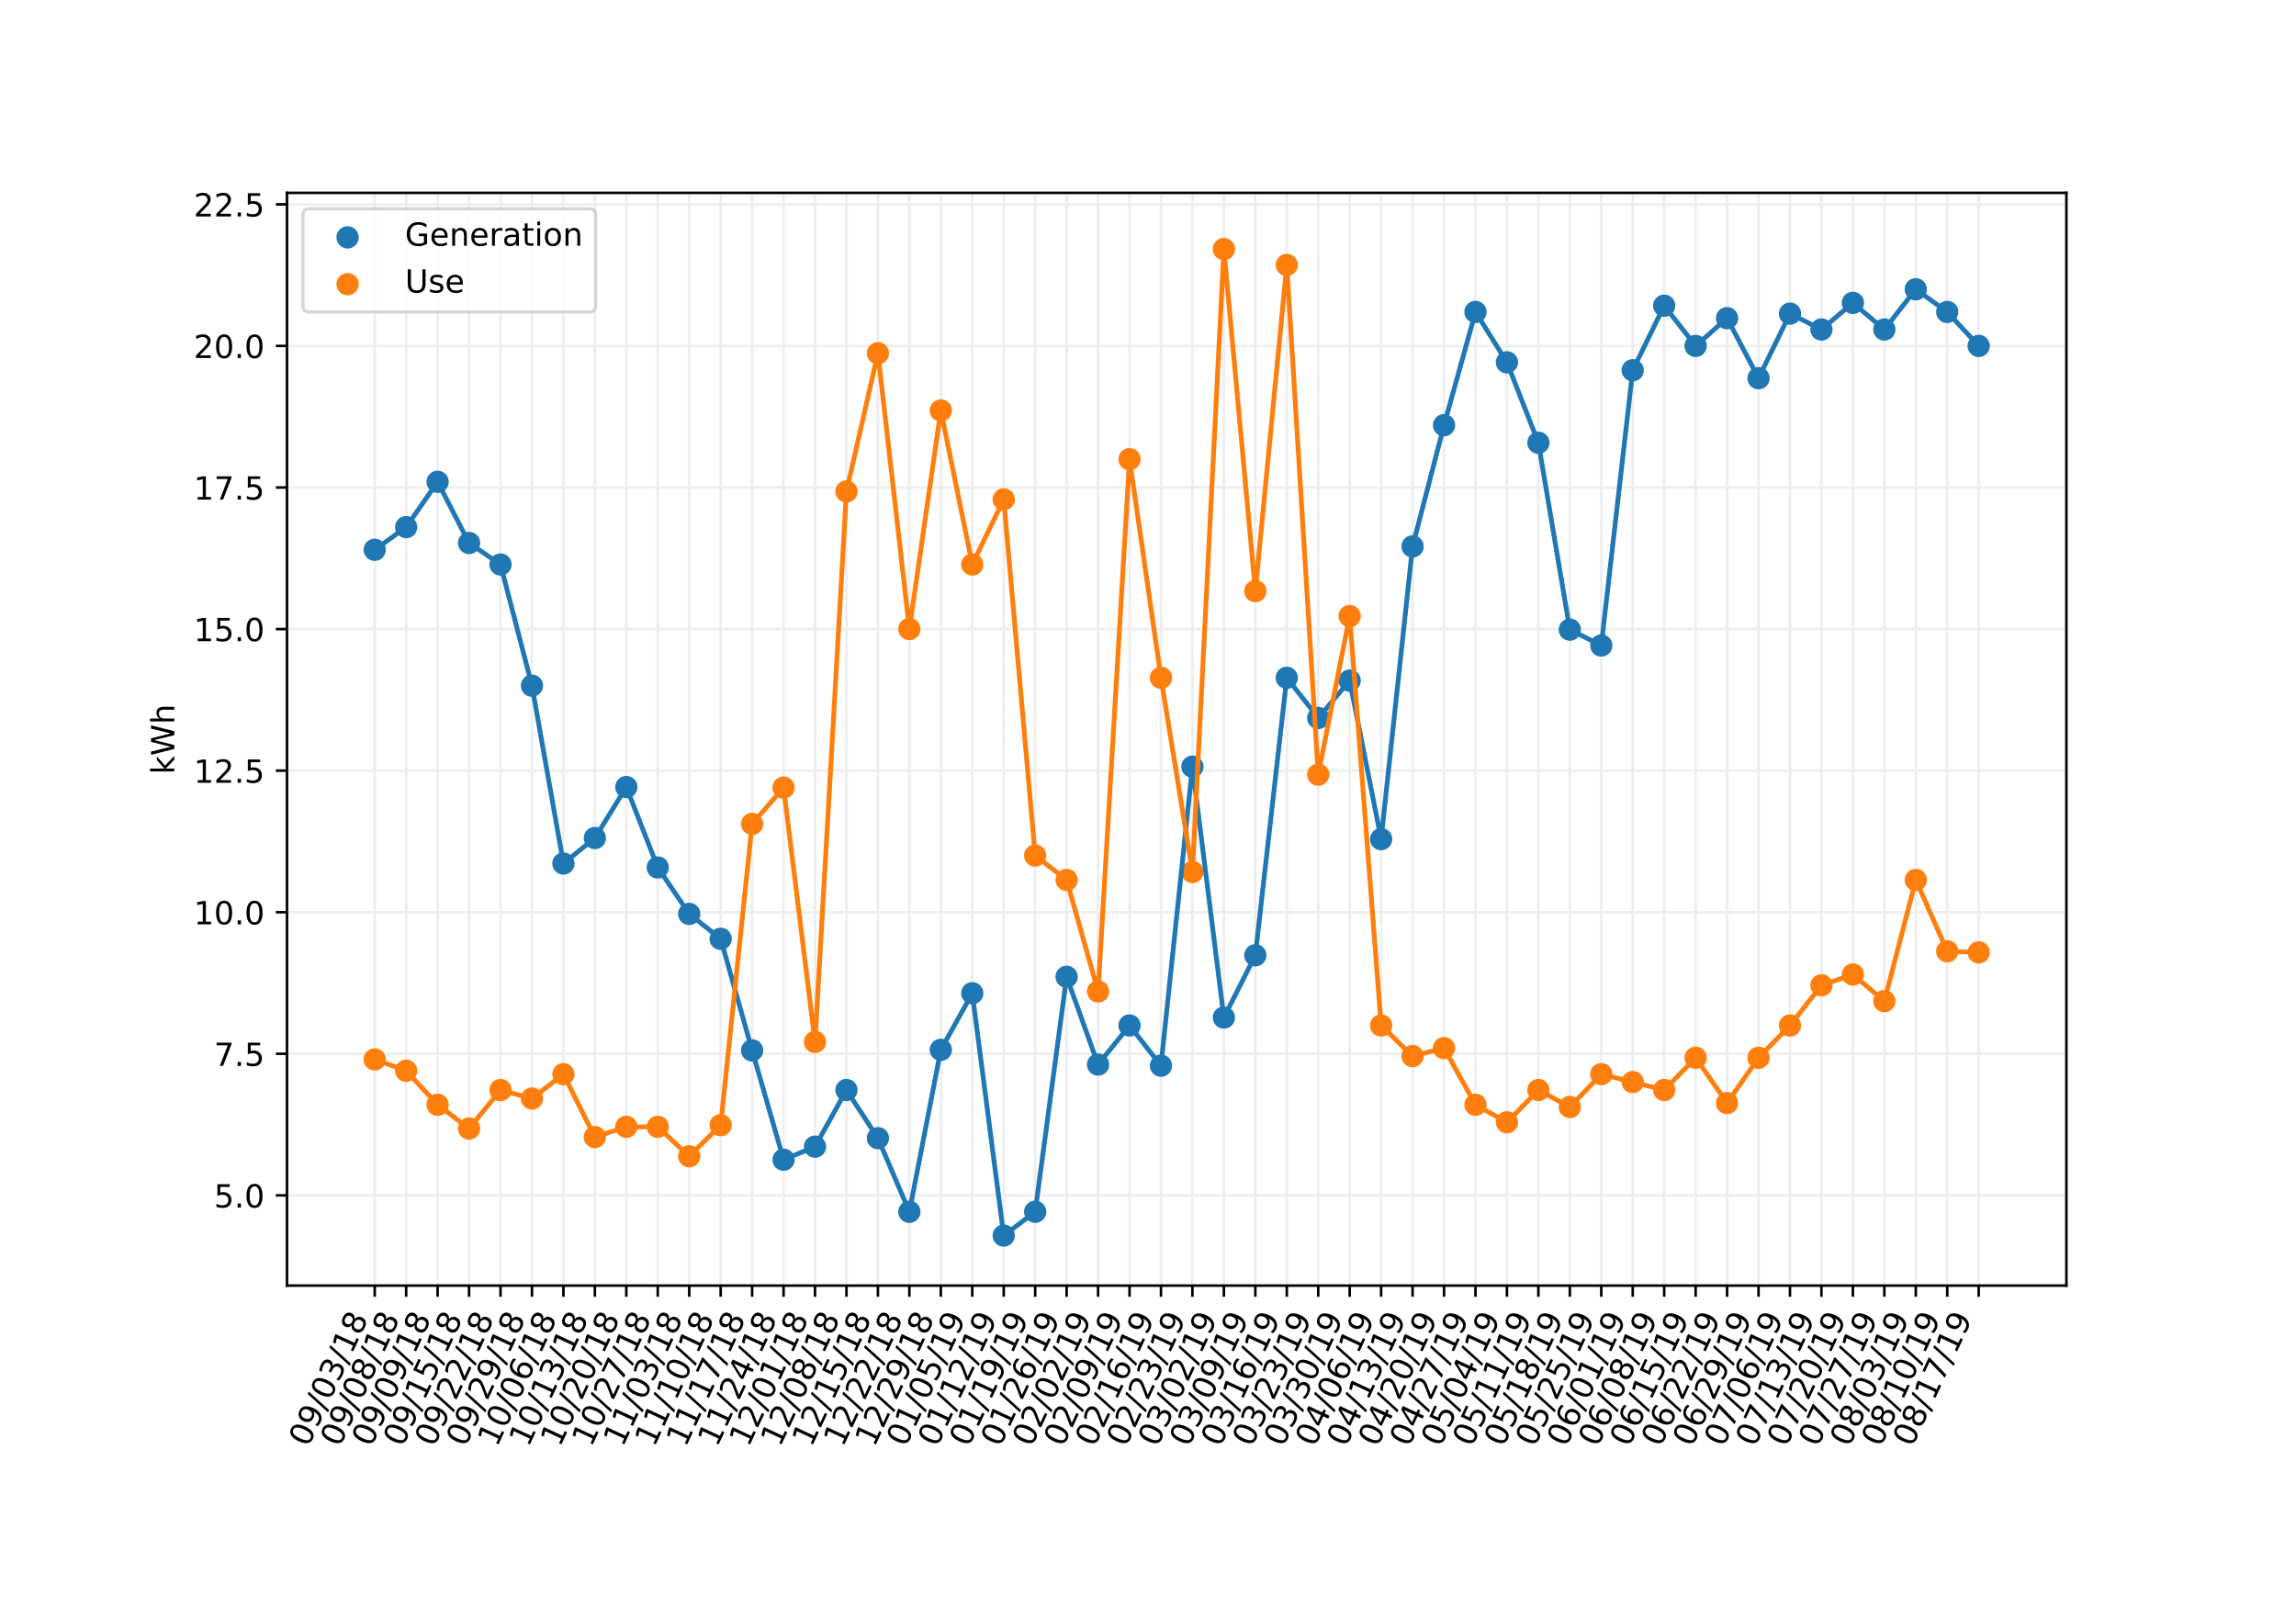 <?xml version="1.0" encoding="utf-8" standalone="no"?>
<!DOCTYPE svg PUBLIC "-//W3C//DTD SVG 1.1//EN"
  "http://www.w3.org/Graphics/SVG/1.1/DTD/svg11.dtd">
<!-- Created with matplotlib (http://matplotlib.org/) -->
<svg height="504pt" version="1.1" viewBox="0 0 720 504" width="720pt" xmlns="http://www.w3.org/2000/svg" xmlns:xlink="http://www.w3.org/1999/xlink">
 <defs>
  <style type="text/css">
*{stroke-linecap:butt;stroke-linejoin:round;}
  </style>
 </defs>
 <g id="figure_1">
  <g id="patch_1">
   <path d="M 0 504 
L 720 504 
L 720 0 
L 0 0 
z
" style="fill:#ffffff;"/>
  </g>
  <g id="axes_1">
   <g id="patch_2">
    <path d="M 90 403.2 
L 648 403.2 
L 648 60.48 
L 90 60.48 
z
" style="fill:#ffffff;"/>
   </g>
   <g id="matplotlib.axis_1">
    <g id="xtick_1">
     <g id="line2d_1">
      <path clip-path="url(#pececca62ee)" d="M 117.505 403.2 
L 117.505 60.48 
" style="fill:none;stroke:#eeeeee;stroke-linecap:square;stroke-width:0.8;"/>
     </g>
     <g id="line2d_2">
      <defs>
       <path d="M 0 0 
L 0 3.5 
" id="m7d5ab0c84e" style="stroke:#000000;stroke-width:0.8;"/>
      </defs>
      <g>
       <use style="stroke:#000000;stroke-width:0.8;" x="117.505" xlink:href="#m7d5ab0c84e" y="403.2"/>
      </g>
     </g>
     <g id="text_1">
      <!-- 09/03/18 -->
      <defs>
       <path d="M 31.781 66.406 
Q 24.172 66.406 20.328 58.906 
Q 16.5 51.422 16.5 36.375 
Q 16.5 21.391 20.328 13.891 
Q 24.172 6.391 31.781 6.391 
Q 39.453 6.391 43.281 13.891 
Q 47.125 21.391 47.125 36.375 
Q 47.125 51.422 43.281 58.906 
Q 39.453 66.406 31.781 66.406 
z
M 31.781 74.219 
Q 44.047 74.219 50.516 64.516 
Q 56.984 54.828 56.984 36.375 
Q 56.984 17.969 50.516 8.266 
Q 44.047 -1.422 31.781 -1.422 
Q 19.531 -1.422 13.062 8.266 
Q 6.594 17.969 6.594 36.375 
Q 6.594 54.828 13.062 64.516 
Q 19.531 74.219 31.781 74.219 
z
" id="DejaVuSans-30"/>
       <path d="M 10.984 1.516 
L 10.984 10.5 
Q 14.703 8.734 18.5 7.812 
Q 22.312 6.891 25.984 6.891 
Q 35.75 6.891 40.891 13.453 
Q 46.047 20.016 46.781 33.406 
Q 43.953 29.203 39.594 26.953 
Q 35.25 24.703 29.984 24.703 
Q 19.047 24.703 12.672 31.312 
Q 6.297 37.938 6.297 49.422 
Q 6.297 60.641 12.938 67.422 
Q 19.578 74.219 30.609 74.219 
Q 43.266 74.219 49.922 64.516 
Q 56.594 54.828 56.594 36.375 
Q 56.594 19.141 48.406 8.859 
Q 40.234 -1.422 26.422 -1.422 
Q 22.703 -1.422 18.891 -0.688 
Q 15.094 0.047 10.984 1.516 
z
M 30.609 32.422 
Q 37.25 32.422 41.125 36.953 
Q 45.016 41.5 45.016 49.422 
Q 45.016 57.281 41.125 61.844 
Q 37.25 66.406 30.609 66.406 
Q 23.969 66.406 20.094 61.844 
Q 16.219 57.281 16.219 49.422 
Q 16.219 41.5 20.094 36.953 
Q 23.969 32.422 30.609 32.422 
z
" id="DejaVuSans-39"/>
       <path d="M 25.391 72.906 
L 33.688 72.906 
L 8.297 -9.281 
L 0 -9.281 
z
" id="DejaVuSans-2f"/>
       <path d="M 40.578 39.312 
Q 47.656 37.797 51.625 33 
Q 55.609 28.219 55.609 21.188 
Q 55.609 10.406 48.188 4.484 
Q 40.766 -1.422 27.094 -1.422 
Q 22.516 -1.422 17.656 -0.516 
Q 12.797 0.391 7.625 2.203 
L 7.625 11.719 
Q 11.719 9.328 16.594 8.109 
Q 21.484 6.891 26.812 6.891 
Q 36.078 6.891 40.938 10.547 
Q 45.797 14.203 45.797 21.188 
Q 45.797 27.641 41.281 31.266 
Q 36.766 34.906 28.719 34.906 
L 20.219 34.906 
L 20.219 43.016 
L 29.109 43.016 
Q 36.375 43.016 40.234 45.922 
Q 44.094 48.828 44.094 54.297 
Q 44.094 59.906 40.109 62.906 
Q 36.141 65.922 28.719 65.922 
Q 24.656 65.922 20.016 65.031 
Q 15.375 64.156 9.812 62.312 
L 9.812 71.094 
Q 15.438 72.656 20.344 73.438 
Q 25.25 74.219 29.594 74.219 
Q 40.828 74.219 47.359 69.109 
Q 53.906 64.016 53.906 55.328 
Q 53.906 49.266 50.438 45.094 
Q 46.969 40.922 40.578 39.312 
z
" id="DejaVuSans-33"/>
       <path d="M 12.406 8.297 
L 28.516 8.297 
L 28.516 63.922 
L 10.984 60.406 
L 10.984 69.391 
L 28.422 72.906 
L 38.281 72.906 
L 38.281 8.297 
L 54.391 8.297 
L 54.391 0 
L 12.406 0 
z
" id="DejaVuSans-31"/>
       <path d="M 31.781 34.625 
Q 24.75 34.625 20.719 30.859 
Q 16.703 27.094 16.703 20.516 
Q 16.703 13.922 20.719 10.156 
Q 24.75 6.391 31.781 6.391 
Q 38.812 6.391 42.859 10.172 
Q 46.922 13.969 46.922 20.516 
Q 46.922 27.094 42.891 30.859 
Q 38.875 34.625 31.781 34.625 
z
M 21.922 38.812 
Q 15.578 40.375 12.031 44.719 
Q 8.5 49.078 8.5 55.328 
Q 8.5 64.062 14.719 69.141 
Q 20.953 74.219 31.781 74.219 
Q 42.672 74.219 48.875 69.141 
Q 55.078 64.062 55.078 55.328 
Q 55.078 49.078 51.531 44.719 
Q 48 40.375 41.703 38.812 
Q 48.828 37.156 52.797 32.312 
Q 56.781 27.484 56.781 20.516 
Q 56.781 9.906 50.312 4.234 
Q 43.844 -1.422 31.781 -1.422 
Q 19.734 -1.422 13.25 4.234 
Q 6.781 9.906 6.781 20.516 
Q 6.781 27.484 10.781 32.312 
Q 14.797 37.156 21.922 38.812 
z
M 18.312 54.391 
Q 18.312 48.734 21.844 45.562 
Q 25.391 42.391 31.781 42.391 
Q 38.141 42.391 41.719 45.562 
Q 45.312 48.734 45.312 54.391 
Q 45.312 60.062 41.719 63.234 
Q 38.141 66.406 31.781 66.406 
Q 25.391 66.406 21.844 63.234 
Q 18.312 60.062 18.312 54.391 
z
" id="DejaVuSans-38"/>
      </defs>
      <g transform="translate(96.64 454.116)rotate(-65)scale(0.1 -0.1)">
       <use xlink:href="#DejaVuSans-30"/>
       <use x="63.623" xlink:href="#DejaVuSans-39"/>
       <use x="127.246" xlink:href="#DejaVuSans-2f"/>
       <use x="160.938" xlink:href="#DejaVuSans-30"/>
       <use x="224.561" xlink:href="#DejaVuSans-33"/>
       <use x="288.184" xlink:href="#DejaVuSans-2f"/>
       <use x="321.875" xlink:href="#DejaVuSans-31"/>
       <use x="385.498" xlink:href="#DejaVuSans-38"/>
      </g>
     </g>
    </g>
    <g id="xtick_2">
     <g id="line2d_3">
      <path clip-path="url(#pececca62ee)" d="M 127.368 403.2 
L 127.368 60.48 
" style="fill:none;stroke:#eeeeee;stroke-linecap:square;stroke-width:0.8;"/>
     </g>
     <g id="line2d_4">
      <g>
       <use style="stroke:#000000;stroke-width:0.8;" x="127.368" xlink:href="#m7d5ab0c84e" y="403.2"/>
      </g>
     </g>
     <g id="text_2">
      <!-- 09/08/18 -->
      <g transform="translate(106.502 454.116)rotate(-65)scale(0.1 -0.1)">
       <use xlink:href="#DejaVuSans-30"/>
       <use x="63.623" xlink:href="#DejaVuSans-39"/>
       <use x="127.246" xlink:href="#DejaVuSans-2f"/>
       <use x="160.938" xlink:href="#DejaVuSans-30"/>
       <use x="224.561" xlink:href="#DejaVuSans-38"/>
       <use x="288.184" xlink:href="#DejaVuSans-2f"/>
       <use x="321.875" xlink:href="#DejaVuSans-31"/>
       <use x="385.498" xlink:href="#DejaVuSans-38"/>
      </g>
     </g>
    </g>
    <g id="xtick_3">
     <g id="line2d_5">
      <path clip-path="url(#pececca62ee)" d="M 137.23 403.2 
L 137.23 60.48 
" style="fill:none;stroke:#eeeeee;stroke-linecap:square;stroke-width:0.8;"/>
     </g>
     <g id="line2d_6">
      <g>
       <use style="stroke:#000000;stroke-width:0.8;" x="137.23" xlink:href="#m7d5ab0c84e" y="403.2"/>
      </g>
     </g>
     <g id="text_3">
      <!-- 09/09/18 -->
      <g transform="translate(116.365 454.116)rotate(-65)scale(0.1 -0.1)">
       <use xlink:href="#DejaVuSans-30"/>
       <use x="63.623" xlink:href="#DejaVuSans-39"/>
       <use x="127.246" xlink:href="#DejaVuSans-2f"/>
       <use x="160.938" xlink:href="#DejaVuSans-30"/>
       <use x="224.561" xlink:href="#DejaVuSans-39"/>
       <use x="288.184" xlink:href="#DejaVuSans-2f"/>
       <use x="321.875" xlink:href="#DejaVuSans-31"/>
       <use x="385.498" xlink:href="#DejaVuSans-38"/>
      </g>
     </g>
    </g>
    <g id="xtick_4">
     <g id="line2d_7">
      <path clip-path="url(#pececca62ee)" d="M 147.093 403.2 
L 147.093 60.48 
" style="fill:none;stroke:#eeeeee;stroke-linecap:square;stroke-width:0.8;"/>
     </g>
     <g id="line2d_8">
      <g>
       <use style="stroke:#000000;stroke-width:0.8;" x="147.093" xlink:href="#m7d5ab0c84e" y="403.2"/>
      </g>
     </g>
     <g id="text_4">
      <!-- 09/15/18 -->
      <defs>
       <path d="M 10.797 72.906 
L 49.516 72.906 
L 49.516 64.594 
L 19.828 64.594 
L 19.828 46.734 
Q 21.969 47.469 24.109 47.828 
Q 26.266 48.188 28.422 48.188 
Q 40.625 48.188 47.75 41.5 
Q 54.891 34.812 54.891 23.391 
Q 54.891 11.625 47.562 5.094 
Q 40.234 -1.422 26.906 -1.422 
Q 22.312 -1.422 17.547 -0.641 
Q 12.797 0.141 7.719 1.703 
L 7.719 11.625 
Q 12.109 9.234 16.797 8.062 
Q 21.484 6.891 26.703 6.891 
Q 35.156 6.891 40.078 11.328 
Q 45.016 15.766 45.016 23.391 
Q 45.016 31 40.078 35.438 
Q 35.156 39.891 26.703 39.891 
Q 22.75 39.891 18.812 39.016 
Q 14.891 38.141 10.797 36.281 
z
" id="DejaVuSans-35"/>
      </defs>
      <g transform="translate(126.227 454.116)rotate(-65)scale(0.1 -0.1)">
       <use xlink:href="#DejaVuSans-30"/>
       <use x="63.623" xlink:href="#DejaVuSans-39"/>
       <use x="127.246" xlink:href="#DejaVuSans-2f"/>
       <use x="160.938" xlink:href="#DejaVuSans-31"/>
       <use x="224.561" xlink:href="#DejaVuSans-35"/>
       <use x="288.184" xlink:href="#DejaVuSans-2f"/>
       <use x="321.875" xlink:href="#DejaVuSans-31"/>
       <use x="385.498" xlink:href="#DejaVuSans-38"/>
      </g>
     </g>
    </g>
    <g id="xtick_5">
     <g id="line2d_9">
      <path clip-path="url(#pececca62ee)" d="M 156.956 403.2 
L 156.956 60.48 
" style="fill:none;stroke:#eeeeee;stroke-linecap:square;stroke-width:0.8;"/>
     </g>
     <g id="line2d_10">
      <g>
       <use style="stroke:#000000;stroke-width:0.8;" x="156.956" xlink:href="#m7d5ab0c84e" y="403.2"/>
      </g>
     </g>
     <g id="text_5">
      <!-- 09/22/18 -->
      <defs>
       <path d="M 19.188 8.297 
L 53.609 8.297 
L 53.609 0 
L 7.328 0 
L 7.328 8.297 
Q 12.938 14.109 22.625 23.891 
Q 32.328 33.688 34.812 36.531 
Q 39.547 41.844 41.422 45.531 
Q 43.312 49.219 43.312 52.781 
Q 43.312 58.594 39.234 62.25 
Q 35.156 65.922 28.609 65.922 
Q 23.969 65.922 18.812 64.312 
Q 13.672 62.703 7.812 59.422 
L 7.812 69.391 
Q 13.766 71.781 18.938 73 
Q 24.125 74.219 28.422 74.219 
Q 39.75 74.219 46.484 68.547 
Q 53.219 62.891 53.219 53.422 
Q 53.219 48.922 51.531 44.891 
Q 49.859 40.875 45.406 35.406 
Q 44.188 33.984 37.641 27.219 
Q 31.109 20.453 19.188 8.297 
z
" id="DejaVuSans-32"/>
      </defs>
      <g transform="translate(136.09 454.116)rotate(-65)scale(0.1 -0.1)">
       <use xlink:href="#DejaVuSans-30"/>
       <use x="63.623" xlink:href="#DejaVuSans-39"/>
       <use x="127.246" xlink:href="#DejaVuSans-2f"/>
       <use x="160.938" xlink:href="#DejaVuSans-32"/>
       <use x="224.561" xlink:href="#DejaVuSans-32"/>
       <use x="288.184" xlink:href="#DejaVuSans-2f"/>
       <use x="321.875" xlink:href="#DejaVuSans-31"/>
       <use x="385.498" xlink:href="#DejaVuSans-38"/>
      </g>
     </g>
    </g>
    <g id="xtick_6">
     <g id="line2d_11">
      <path clip-path="url(#pececca62ee)" d="M 166.818 403.2 
L 166.818 60.48 
" style="fill:none;stroke:#eeeeee;stroke-linecap:square;stroke-width:0.8;"/>
     </g>
     <g id="line2d_12">
      <g>
       <use style="stroke:#000000;stroke-width:0.8;" x="166.818" xlink:href="#m7d5ab0c84e" y="403.2"/>
      </g>
     </g>
     <g id="text_6">
      <!-- 09/29/18 -->
      <g transform="translate(145.952 454.116)rotate(-65)scale(0.1 -0.1)">
       <use xlink:href="#DejaVuSans-30"/>
       <use x="63.623" xlink:href="#DejaVuSans-39"/>
       <use x="127.246" xlink:href="#DejaVuSans-2f"/>
       <use x="160.938" xlink:href="#DejaVuSans-32"/>
       <use x="224.561" xlink:href="#DejaVuSans-39"/>
       <use x="288.184" xlink:href="#DejaVuSans-2f"/>
       <use x="321.875" xlink:href="#DejaVuSans-31"/>
       <use x="385.498" xlink:href="#DejaVuSans-38"/>
      </g>
     </g>
    </g>
    <g id="xtick_7">
     <g id="line2d_13">
      <path clip-path="url(#pececca62ee)" d="M 176.681 403.2 
L 176.681 60.48 
" style="fill:none;stroke:#eeeeee;stroke-linecap:square;stroke-width:0.8;"/>
     </g>
     <g id="line2d_14">
      <g>
       <use style="stroke:#000000;stroke-width:0.8;" x="176.681" xlink:href="#m7d5ab0c84e" y="403.2"/>
      </g>
     </g>
     <g id="text_7">
      <!-- 10/06/18 -->
      <defs>
       <path d="M 33.016 40.375 
Q 26.375 40.375 22.484 35.828 
Q 18.609 31.297 18.609 23.391 
Q 18.609 15.531 22.484 10.953 
Q 26.375 6.391 33.016 6.391 
Q 39.656 6.391 43.531 10.953 
Q 47.406 15.531 47.406 23.391 
Q 47.406 31.297 43.531 35.828 
Q 39.656 40.375 33.016 40.375 
z
M 52.594 71.297 
L 52.594 62.312 
Q 48.875 64.062 45.094 64.984 
Q 41.312 65.922 37.594 65.922 
Q 27.828 65.922 22.672 59.328 
Q 17.531 52.734 16.797 39.406 
Q 19.672 43.656 24.016 45.922 
Q 28.375 48.188 33.594 48.188 
Q 44.578 48.188 50.953 41.516 
Q 57.328 34.859 57.328 23.391 
Q 57.328 12.156 50.688 5.359 
Q 44.047 -1.422 33.016 -1.422 
Q 20.359 -1.422 13.672 8.266 
Q 6.984 17.969 6.984 36.375 
Q 6.984 53.656 15.188 63.938 
Q 23.391 74.219 37.203 74.219 
Q 40.922 74.219 44.703 73.484 
Q 48.484 72.75 52.594 71.297 
z
" id="DejaVuSans-36"/>
      </defs>
      <g transform="translate(155.815 454.116)rotate(-65)scale(0.1 -0.1)">
       <use xlink:href="#DejaVuSans-31"/>
       <use x="63.623" xlink:href="#DejaVuSans-30"/>
       <use x="127.246" xlink:href="#DejaVuSans-2f"/>
       <use x="160.938" xlink:href="#DejaVuSans-30"/>
       <use x="224.561" xlink:href="#DejaVuSans-36"/>
       <use x="288.184" xlink:href="#DejaVuSans-2f"/>
       <use x="321.875" xlink:href="#DejaVuSans-31"/>
       <use x="385.498" xlink:href="#DejaVuSans-38"/>
      </g>
     </g>
    </g>
    <g id="xtick_8">
     <g id="line2d_15">
      <path clip-path="url(#pececca62ee)" d="M 186.543 403.2 
L 186.543 60.48 
" style="fill:none;stroke:#eeeeee;stroke-linecap:square;stroke-width:0.8;"/>
     </g>
     <g id="line2d_16">
      <g>
       <use style="stroke:#000000;stroke-width:0.8;" x="186.543" xlink:href="#m7d5ab0c84e" y="403.2"/>
      </g>
     </g>
     <g id="text_8">
      <!-- 10/13/18 -->
      <g transform="translate(165.677 454.116)rotate(-65)scale(0.1 -0.1)">
       <use xlink:href="#DejaVuSans-31"/>
       <use x="63.623" xlink:href="#DejaVuSans-30"/>
       <use x="127.246" xlink:href="#DejaVuSans-2f"/>
       <use x="160.938" xlink:href="#DejaVuSans-31"/>
       <use x="224.561" xlink:href="#DejaVuSans-33"/>
       <use x="288.184" xlink:href="#DejaVuSans-2f"/>
       <use x="321.875" xlink:href="#DejaVuSans-31"/>
       <use x="385.498" xlink:href="#DejaVuSans-38"/>
      </g>
     </g>
    </g>
    <g id="xtick_9">
     <g id="line2d_17">
      <path clip-path="url(#pececca62ee)" d="M 196.406 403.2 
L 196.406 60.48 
" style="fill:none;stroke:#eeeeee;stroke-linecap:square;stroke-width:0.8;"/>
     </g>
     <g id="line2d_18">
      <g>
       <use style="stroke:#000000;stroke-width:0.8;" x="196.406" xlink:href="#m7d5ab0c84e" y="403.2"/>
      </g>
     </g>
     <g id="text_9">
      <!-- 10/20/18 -->
      <g transform="translate(175.54 454.116)rotate(-65)scale(0.1 -0.1)">
       <use xlink:href="#DejaVuSans-31"/>
       <use x="63.623" xlink:href="#DejaVuSans-30"/>
       <use x="127.246" xlink:href="#DejaVuSans-2f"/>
       <use x="160.938" xlink:href="#DejaVuSans-32"/>
       <use x="224.561" xlink:href="#DejaVuSans-30"/>
       <use x="288.184" xlink:href="#DejaVuSans-2f"/>
       <use x="321.875" xlink:href="#DejaVuSans-31"/>
       <use x="385.498" xlink:href="#DejaVuSans-38"/>
      </g>
     </g>
    </g>
    <g id="xtick_10">
     <g id="line2d_19">
      <path clip-path="url(#pececca62ee)" d="M 206.268 403.2 
L 206.268 60.48 
" style="fill:none;stroke:#eeeeee;stroke-linecap:square;stroke-width:0.8;"/>
     </g>
     <g id="line2d_20">
      <g>
       <use style="stroke:#000000;stroke-width:0.8;" x="206.268" xlink:href="#m7d5ab0c84e" y="403.2"/>
      </g>
     </g>
     <g id="text_10">
      <!-- 10/27/18 -->
      <defs>
       <path d="M 8.203 72.906 
L 55.078 72.906 
L 55.078 68.703 
L 28.609 0 
L 18.312 0 
L 43.219 64.594 
L 8.203 64.594 
z
" id="DejaVuSans-37"/>
      </defs>
      <g transform="translate(185.403 454.116)rotate(-65)scale(0.1 -0.1)">
       <use xlink:href="#DejaVuSans-31"/>
       <use x="63.623" xlink:href="#DejaVuSans-30"/>
       <use x="127.246" xlink:href="#DejaVuSans-2f"/>
       <use x="160.938" xlink:href="#DejaVuSans-32"/>
       <use x="224.561" xlink:href="#DejaVuSans-37"/>
       <use x="288.184" xlink:href="#DejaVuSans-2f"/>
       <use x="321.875" xlink:href="#DejaVuSans-31"/>
       <use x="385.498" xlink:href="#DejaVuSans-38"/>
      </g>
     </g>
    </g>
    <g id="xtick_11">
     <g id="line2d_21">
      <path clip-path="url(#pececca62ee)" d="M 216.131 403.2 
L 216.131 60.48 
" style="fill:none;stroke:#eeeeee;stroke-linecap:square;stroke-width:0.8;"/>
     </g>
     <g id="line2d_22">
      <g>
       <use style="stroke:#000000;stroke-width:0.8;" x="216.131" xlink:href="#m7d5ab0c84e" y="403.2"/>
      </g>
     </g>
     <g id="text_11">
      <!-- 11/03/18 -->
      <g transform="translate(195.265 454.116)rotate(-65)scale(0.1 -0.1)">
       <use xlink:href="#DejaVuSans-31"/>
       <use x="63.623" xlink:href="#DejaVuSans-31"/>
       <use x="127.246" xlink:href="#DejaVuSans-2f"/>
       <use x="160.938" xlink:href="#DejaVuSans-30"/>
       <use x="224.561" xlink:href="#DejaVuSans-33"/>
       <use x="288.184" xlink:href="#DejaVuSans-2f"/>
       <use x="321.875" xlink:href="#DejaVuSans-31"/>
       <use x="385.498" xlink:href="#DejaVuSans-38"/>
      </g>
     </g>
    </g>
    <g id="xtick_12">
     <g id="line2d_23">
      <path clip-path="url(#pececca62ee)" d="M 225.993 403.2 
L 225.993 60.48 
" style="fill:none;stroke:#eeeeee;stroke-linecap:square;stroke-width:0.8;"/>
     </g>
     <g id="line2d_24">
      <g>
       <use style="stroke:#000000;stroke-width:0.8;" x="225.993" xlink:href="#m7d5ab0c84e" y="403.2"/>
      </g>
     </g>
     <g id="text_12">
      <!-- 11/10/18 -->
      <g transform="translate(205.128 454.116)rotate(-65)scale(0.1 -0.1)">
       <use xlink:href="#DejaVuSans-31"/>
       <use x="63.623" xlink:href="#DejaVuSans-31"/>
       <use x="127.246" xlink:href="#DejaVuSans-2f"/>
       <use x="160.938" xlink:href="#DejaVuSans-31"/>
       <use x="224.561" xlink:href="#DejaVuSans-30"/>
       <use x="288.184" xlink:href="#DejaVuSans-2f"/>
       <use x="321.875" xlink:href="#DejaVuSans-31"/>
       <use x="385.498" xlink:href="#DejaVuSans-38"/>
      </g>
     </g>
    </g>
    <g id="xtick_13">
     <g id="line2d_25">
      <path clip-path="url(#pececca62ee)" d="M 235.856 403.2 
L 235.856 60.48 
" style="fill:none;stroke:#eeeeee;stroke-linecap:square;stroke-width:0.8;"/>
     </g>
     <g id="line2d_26">
      <g>
       <use style="stroke:#000000;stroke-width:0.8;" x="235.856" xlink:href="#m7d5ab0c84e" y="403.2"/>
      </g>
     </g>
     <g id="text_13">
      <!-- 11/17/18 -->
      <g transform="translate(214.99 454.116)rotate(-65)scale(0.1 -0.1)">
       <use xlink:href="#DejaVuSans-31"/>
       <use x="63.623" xlink:href="#DejaVuSans-31"/>
       <use x="127.246" xlink:href="#DejaVuSans-2f"/>
       <use x="160.938" xlink:href="#DejaVuSans-31"/>
       <use x="224.561" xlink:href="#DejaVuSans-37"/>
       <use x="288.184" xlink:href="#DejaVuSans-2f"/>
       <use x="321.875" xlink:href="#DejaVuSans-31"/>
       <use x="385.498" xlink:href="#DejaVuSans-38"/>
      </g>
     </g>
    </g>
    <g id="xtick_14">
     <g id="line2d_27">
      <path clip-path="url(#pececca62ee)" d="M 245.718 403.2 
L 245.718 60.48 
" style="fill:none;stroke:#eeeeee;stroke-linecap:square;stroke-width:0.8;"/>
     </g>
     <g id="line2d_28">
      <g>
       <use style="stroke:#000000;stroke-width:0.8;" x="245.718" xlink:href="#m7d5ab0c84e" y="403.2"/>
      </g>
     </g>
     <g id="text_14">
      <!-- 11/24/18 -->
      <defs>
       <path d="M 37.797 64.312 
L 12.891 25.391 
L 37.797 25.391 
z
M 35.203 72.906 
L 47.609 72.906 
L 47.609 25.391 
L 58.016 25.391 
L 58.016 17.188 
L 47.609 17.188 
L 47.609 0 
L 37.797 0 
L 37.797 17.188 
L 4.891 17.188 
L 4.891 26.703 
z
" id="DejaVuSans-34"/>
      </defs>
      <g transform="translate(224.853 454.116)rotate(-65)scale(0.1 -0.1)">
       <use xlink:href="#DejaVuSans-31"/>
       <use x="63.623" xlink:href="#DejaVuSans-31"/>
       <use x="127.246" xlink:href="#DejaVuSans-2f"/>
       <use x="160.938" xlink:href="#DejaVuSans-32"/>
       <use x="224.561" xlink:href="#DejaVuSans-34"/>
       <use x="288.184" xlink:href="#DejaVuSans-2f"/>
       <use x="321.875" xlink:href="#DejaVuSans-31"/>
       <use x="385.498" xlink:href="#DejaVuSans-38"/>
      </g>
     </g>
    </g>
    <g id="xtick_15">
     <g id="line2d_29">
      <path clip-path="url(#pececca62ee)" d="M 255.581 403.2 
L 255.581 60.48 
" style="fill:none;stroke:#eeeeee;stroke-linecap:square;stroke-width:0.8;"/>
     </g>
     <g id="line2d_30">
      <g>
       <use style="stroke:#000000;stroke-width:0.8;" x="255.581" xlink:href="#m7d5ab0c84e" y="403.2"/>
      </g>
     </g>
     <g id="text_15">
      <!-- 12/01/18 -->
      <g transform="translate(234.715 454.116)rotate(-65)scale(0.1 -0.1)">
       <use xlink:href="#DejaVuSans-31"/>
       <use x="63.623" xlink:href="#DejaVuSans-32"/>
       <use x="127.246" xlink:href="#DejaVuSans-2f"/>
       <use x="160.938" xlink:href="#DejaVuSans-30"/>
       <use x="224.561" xlink:href="#DejaVuSans-31"/>
       <use x="288.184" xlink:href="#DejaVuSans-2f"/>
       <use x="321.875" xlink:href="#DejaVuSans-31"/>
       <use x="385.498" xlink:href="#DejaVuSans-38"/>
      </g>
     </g>
    </g>
    <g id="xtick_16">
     <g id="line2d_31">
      <path clip-path="url(#pececca62ee)" d="M 265.443 403.2 
L 265.443 60.48 
" style="fill:none;stroke:#eeeeee;stroke-linecap:square;stroke-width:0.8;"/>
     </g>
     <g id="line2d_32">
      <g>
       <use style="stroke:#000000;stroke-width:0.8;" x="265.443" xlink:href="#m7d5ab0c84e" y="403.2"/>
      </g>
     </g>
     <g id="text_16">
      <!-- 12/08/18 -->
      <g transform="translate(244.578 454.116)rotate(-65)scale(0.1 -0.1)">
       <use xlink:href="#DejaVuSans-31"/>
       <use x="63.623" xlink:href="#DejaVuSans-32"/>
       <use x="127.246" xlink:href="#DejaVuSans-2f"/>
       <use x="160.938" xlink:href="#DejaVuSans-30"/>
       <use x="224.561" xlink:href="#DejaVuSans-38"/>
       <use x="288.184" xlink:href="#DejaVuSans-2f"/>
       <use x="321.875" xlink:href="#DejaVuSans-31"/>
       <use x="385.498" xlink:href="#DejaVuSans-38"/>
      </g>
     </g>
    </g>
    <g id="xtick_17">
     <g id="line2d_33">
      <path clip-path="url(#pececca62ee)" d="M 275.306 403.2 
L 275.306 60.48 
" style="fill:none;stroke:#eeeeee;stroke-linecap:square;stroke-width:0.8;"/>
     </g>
     <g id="line2d_34">
      <g>
       <use style="stroke:#000000;stroke-width:0.8;" x="275.306" xlink:href="#m7d5ab0c84e" y="403.2"/>
      </g>
     </g>
     <g id="text_17">
      <!-- 12/15/18 -->
      <g transform="translate(254.44 454.116)rotate(-65)scale(0.1 -0.1)">
       <use xlink:href="#DejaVuSans-31"/>
       <use x="63.623" xlink:href="#DejaVuSans-32"/>
       <use x="127.246" xlink:href="#DejaVuSans-2f"/>
       <use x="160.938" xlink:href="#DejaVuSans-31"/>
       <use x="224.561" xlink:href="#DejaVuSans-35"/>
       <use x="288.184" xlink:href="#DejaVuSans-2f"/>
       <use x="321.875" xlink:href="#DejaVuSans-31"/>
       <use x="385.498" xlink:href="#DejaVuSans-38"/>
      </g>
     </g>
    </g>
    <g id="xtick_18">
     <g id="line2d_35">
      <path clip-path="url(#pececca62ee)" d="M 285.168 403.2 
L 285.168 60.48 
" style="fill:none;stroke:#eeeeee;stroke-linecap:square;stroke-width:0.8;"/>
     </g>
     <g id="line2d_36">
      <g>
       <use style="stroke:#000000;stroke-width:0.8;" x="285.168" xlink:href="#m7d5ab0c84e" y="403.2"/>
      </g>
     </g>
     <g id="text_18">
      <!-- 12/22/18 -->
      <g transform="translate(264.303 454.116)rotate(-65)scale(0.1 -0.1)">
       <use xlink:href="#DejaVuSans-31"/>
       <use x="63.623" xlink:href="#DejaVuSans-32"/>
       <use x="127.246" xlink:href="#DejaVuSans-2f"/>
       <use x="160.938" xlink:href="#DejaVuSans-32"/>
       <use x="224.561" xlink:href="#DejaVuSans-32"/>
       <use x="288.184" xlink:href="#DejaVuSans-2f"/>
       <use x="321.875" xlink:href="#DejaVuSans-31"/>
       <use x="385.498" xlink:href="#DejaVuSans-38"/>
      </g>
     </g>
    </g>
    <g id="xtick_19">
     <g id="line2d_37">
      <path clip-path="url(#pececca62ee)" d="M 295.031 403.2 
L 295.031 60.48 
" style="fill:none;stroke:#eeeeee;stroke-linecap:square;stroke-width:0.8;"/>
     </g>
     <g id="line2d_38">
      <g>
       <use style="stroke:#000000;stroke-width:0.8;" x="295.031" xlink:href="#m7d5ab0c84e" y="403.2"/>
      </g>
     </g>
     <g id="text_19">
      <!-- 12/29/18 -->
      <g transform="translate(274.165 454.116)rotate(-65)scale(0.1 -0.1)">
       <use xlink:href="#DejaVuSans-31"/>
       <use x="63.623" xlink:href="#DejaVuSans-32"/>
       <use x="127.246" xlink:href="#DejaVuSans-2f"/>
       <use x="160.938" xlink:href="#DejaVuSans-32"/>
       <use x="224.561" xlink:href="#DejaVuSans-39"/>
       <use x="288.184" xlink:href="#DejaVuSans-2f"/>
       <use x="321.875" xlink:href="#DejaVuSans-31"/>
       <use x="385.498" xlink:href="#DejaVuSans-38"/>
      </g>
     </g>
    </g>
    <g id="xtick_20">
     <g id="line2d_39">
      <path clip-path="url(#pececca62ee)" d="M 304.894 403.2 
L 304.894 60.48 
" style="fill:none;stroke:#eeeeee;stroke-linecap:square;stroke-width:0.8;"/>
     </g>
     <g id="line2d_40">
      <g>
       <use style="stroke:#000000;stroke-width:0.8;" x="304.894" xlink:href="#m7d5ab0c84e" y="403.2"/>
      </g>
     </g>
     <g id="text_20">
      <!-- 01/05/19 -->
      <g transform="translate(284.028 454.116)rotate(-65)scale(0.1 -0.1)">
       <use xlink:href="#DejaVuSans-30"/>
       <use x="63.623" xlink:href="#DejaVuSans-31"/>
       <use x="127.246" xlink:href="#DejaVuSans-2f"/>
       <use x="160.938" xlink:href="#DejaVuSans-30"/>
       <use x="224.561" xlink:href="#DejaVuSans-35"/>
       <use x="288.184" xlink:href="#DejaVuSans-2f"/>
       <use x="321.875" xlink:href="#DejaVuSans-31"/>
       <use x="385.498" xlink:href="#DejaVuSans-39"/>
      </g>
     </g>
    </g>
    <g id="xtick_21">
     <g id="line2d_41">
      <path clip-path="url(#pececca62ee)" d="M 314.756 403.2 
L 314.756 60.48 
" style="fill:none;stroke:#eeeeee;stroke-linecap:square;stroke-width:0.8;"/>
     </g>
     <g id="line2d_42">
      <g>
       <use style="stroke:#000000;stroke-width:0.8;" x="314.756" xlink:href="#m7d5ab0c84e" y="403.2"/>
      </g>
     </g>
     <g id="text_21">
      <!-- 01/12/19 -->
      <g transform="translate(293.89 454.116)rotate(-65)scale(0.1 -0.1)">
       <use xlink:href="#DejaVuSans-30"/>
       <use x="63.623" xlink:href="#DejaVuSans-31"/>
       <use x="127.246" xlink:href="#DejaVuSans-2f"/>
       <use x="160.938" xlink:href="#DejaVuSans-31"/>
       <use x="224.561" xlink:href="#DejaVuSans-32"/>
       <use x="288.184" xlink:href="#DejaVuSans-2f"/>
       <use x="321.875" xlink:href="#DejaVuSans-31"/>
       <use x="385.498" xlink:href="#DejaVuSans-39"/>
      </g>
     </g>
    </g>
    <g id="xtick_22">
     <g id="line2d_43">
      <path clip-path="url(#pececca62ee)" d="M 324.619 403.2 
L 324.619 60.48 
" style="fill:none;stroke:#eeeeee;stroke-linecap:square;stroke-width:0.8;"/>
     </g>
     <g id="line2d_44">
      <g>
       <use style="stroke:#000000;stroke-width:0.8;" x="324.619" xlink:href="#m7d5ab0c84e" y="403.2"/>
      </g>
     </g>
     <g id="text_22">
      <!-- 01/19/19 -->
      <g transform="translate(303.753 454.116)rotate(-65)scale(0.1 -0.1)">
       <use xlink:href="#DejaVuSans-30"/>
       <use x="63.623" xlink:href="#DejaVuSans-31"/>
       <use x="127.246" xlink:href="#DejaVuSans-2f"/>
       <use x="160.938" xlink:href="#DejaVuSans-31"/>
       <use x="224.561" xlink:href="#DejaVuSans-39"/>
       <use x="288.184" xlink:href="#DejaVuSans-2f"/>
       <use x="321.875" xlink:href="#DejaVuSans-31"/>
       <use x="385.498" xlink:href="#DejaVuSans-39"/>
      </g>
     </g>
    </g>
    <g id="xtick_23">
     <g id="line2d_45">
      <path clip-path="url(#pececca62ee)" d="M 334.481 403.2 
L 334.481 60.48 
" style="fill:none;stroke:#eeeeee;stroke-linecap:square;stroke-width:0.8;"/>
     </g>
     <g id="line2d_46">
      <g>
       <use style="stroke:#000000;stroke-width:0.8;" x="334.481" xlink:href="#m7d5ab0c84e" y="403.2"/>
      </g>
     </g>
     <g id="text_23">
      <!-- 01/26/19 -->
      <g transform="translate(313.615 454.116)rotate(-65)scale(0.1 -0.1)">
       <use xlink:href="#DejaVuSans-30"/>
       <use x="63.623" xlink:href="#DejaVuSans-31"/>
       <use x="127.246" xlink:href="#DejaVuSans-2f"/>
       <use x="160.938" xlink:href="#DejaVuSans-32"/>
       <use x="224.561" xlink:href="#DejaVuSans-36"/>
       <use x="288.184" xlink:href="#DejaVuSans-2f"/>
       <use x="321.875" xlink:href="#DejaVuSans-31"/>
       <use x="385.498" xlink:href="#DejaVuSans-39"/>
      </g>
     </g>
    </g>
    <g id="xtick_24">
     <g id="line2d_47">
      <path clip-path="url(#pececca62ee)" d="M 344.344 403.2 
L 344.344 60.48 
" style="fill:none;stroke:#eeeeee;stroke-linecap:square;stroke-width:0.8;"/>
     </g>
     <g id="line2d_48">
      <g>
       <use style="stroke:#000000;stroke-width:0.8;" x="344.344" xlink:href="#m7d5ab0c84e" y="403.2"/>
      </g>
     </g>
     <g id="text_24">
      <!-- 02/02/19 -->
      <g transform="translate(323.478 454.116)rotate(-65)scale(0.1 -0.1)">
       <use xlink:href="#DejaVuSans-30"/>
       <use x="63.623" xlink:href="#DejaVuSans-32"/>
       <use x="127.246" xlink:href="#DejaVuSans-2f"/>
       <use x="160.938" xlink:href="#DejaVuSans-30"/>
       <use x="224.561" xlink:href="#DejaVuSans-32"/>
       <use x="288.184" xlink:href="#DejaVuSans-2f"/>
       <use x="321.875" xlink:href="#DejaVuSans-31"/>
       <use x="385.498" xlink:href="#DejaVuSans-39"/>
      </g>
     </g>
    </g>
    <g id="xtick_25">
     <g id="line2d_49">
      <path clip-path="url(#pececca62ee)" d="M 354.206 403.2 
L 354.206 60.48 
" style="fill:none;stroke:#eeeeee;stroke-linecap:square;stroke-width:0.8;"/>
     </g>
     <g id="line2d_50">
      <g>
       <use style="stroke:#000000;stroke-width:0.8;" x="354.206" xlink:href="#m7d5ab0c84e" y="403.2"/>
      </g>
     </g>
     <g id="text_25">
      <!-- 02/09/19 -->
      <g transform="translate(333.341 454.116)rotate(-65)scale(0.1 -0.1)">
       <use xlink:href="#DejaVuSans-30"/>
       <use x="63.623" xlink:href="#DejaVuSans-32"/>
       <use x="127.246" xlink:href="#DejaVuSans-2f"/>
       <use x="160.938" xlink:href="#DejaVuSans-30"/>
       <use x="224.561" xlink:href="#DejaVuSans-39"/>
       <use x="288.184" xlink:href="#DejaVuSans-2f"/>
       <use x="321.875" xlink:href="#DejaVuSans-31"/>
       <use x="385.498" xlink:href="#DejaVuSans-39"/>
      </g>
     </g>
    </g>
    <g id="xtick_26">
     <g id="line2d_51">
      <path clip-path="url(#pececca62ee)" d="M 364.069 403.2 
L 364.069 60.48 
" style="fill:none;stroke:#eeeeee;stroke-linecap:square;stroke-width:0.8;"/>
     </g>
     <g id="line2d_52">
      <g>
       <use style="stroke:#000000;stroke-width:0.8;" x="364.069" xlink:href="#m7d5ab0c84e" y="403.2"/>
      </g>
     </g>
     <g id="text_26">
      <!-- 02/16/19 -->
      <g transform="translate(343.203 454.116)rotate(-65)scale(0.1 -0.1)">
       <use xlink:href="#DejaVuSans-30"/>
       <use x="63.623" xlink:href="#DejaVuSans-32"/>
       <use x="127.246" xlink:href="#DejaVuSans-2f"/>
       <use x="160.938" xlink:href="#DejaVuSans-31"/>
       <use x="224.561" xlink:href="#DejaVuSans-36"/>
       <use x="288.184" xlink:href="#DejaVuSans-2f"/>
       <use x="321.875" xlink:href="#DejaVuSans-31"/>
       <use x="385.498" xlink:href="#DejaVuSans-39"/>
      </g>
     </g>
    </g>
    <g id="xtick_27">
     <g id="line2d_53">
      <path clip-path="url(#pececca62ee)" d="M 373.931 403.2 
L 373.931 60.48 
" style="fill:none;stroke:#eeeeee;stroke-linecap:square;stroke-width:0.8;"/>
     </g>
     <g id="line2d_54">
      <g>
       <use style="stroke:#000000;stroke-width:0.8;" x="373.931" xlink:href="#m7d5ab0c84e" y="403.2"/>
      </g>
     </g>
     <g id="text_27">
      <!-- 02/23/19 -->
      <g transform="translate(353.066 454.116)rotate(-65)scale(0.1 -0.1)">
       <use xlink:href="#DejaVuSans-30"/>
       <use x="63.623" xlink:href="#DejaVuSans-32"/>
       <use x="127.246" xlink:href="#DejaVuSans-2f"/>
       <use x="160.938" xlink:href="#DejaVuSans-32"/>
       <use x="224.561" xlink:href="#DejaVuSans-33"/>
       <use x="288.184" xlink:href="#DejaVuSans-2f"/>
       <use x="321.875" xlink:href="#DejaVuSans-31"/>
       <use x="385.498" xlink:href="#DejaVuSans-39"/>
      </g>
     </g>
    </g>
    <g id="xtick_28">
     <g id="line2d_55">
      <path clip-path="url(#pececca62ee)" d="M 383.794 403.2 
L 383.794 60.48 
" style="fill:none;stroke:#eeeeee;stroke-linecap:square;stroke-width:0.8;"/>
     </g>
     <g id="line2d_56">
      <g>
       <use style="stroke:#000000;stroke-width:0.8;" x="383.794" xlink:href="#m7d5ab0c84e" y="403.2"/>
      </g>
     </g>
     <g id="text_28">
      <!-- 03/02/19 -->
      <g transform="translate(362.928 454.116)rotate(-65)scale(0.1 -0.1)">
       <use xlink:href="#DejaVuSans-30"/>
       <use x="63.623" xlink:href="#DejaVuSans-33"/>
       <use x="127.246" xlink:href="#DejaVuSans-2f"/>
       <use x="160.938" xlink:href="#DejaVuSans-30"/>
       <use x="224.561" xlink:href="#DejaVuSans-32"/>
       <use x="288.184" xlink:href="#DejaVuSans-2f"/>
       <use x="321.875" xlink:href="#DejaVuSans-31"/>
       <use x="385.498" xlink:href="#DejaVuSans-39"/>
      </g>
     </g>
    </g>
    <g id="xtick_29">
     <g id="line2d_57">
      <path clip-path="url(#pececca62ee)" d="M 393.656 403.2 
L 393.656 60.48 
" style="fill:none;stroke:#eeeeee;stroke-linecap:square;stroke-width:0.8;"/>
     </g>
     <g id="line2d_58">
      <g>
       <use style="stroke:#000000;stroke-width:0.8;" x="393.656" xlink:href="#m7d5ab0c84e" y="403.2"/>
      </g>
     </g>
     <g id="text_29">
      <!-- 03/09/19 -->
      <g transform="translate(372.791 454.116)rotate(-65)scale(0.1 -0.1)">
       <use xlink:href="#DejaVuSans-30"/>
       <use x="63.623" xlink:href="#DejaVuSans-33"/>
       <use x="127.246" xlink:href="#DejaVuSans-2f"/>
       <use x="160.938" xlink:href="#DejaVuSans-30"/>
       <use x="224.561" xlink:href="#DejaVuSans-39"/>
       <use x="288.184" xlink:href="#DejaVuSans-2f"/>
       <use x="321.875" xlink:href="#DejaVuSans-31"/>
       <use x="385.498" xlink:href="#DejaVuSans-39"/>
      </g>
     </g>
    </g>
    <g id="xtick_30">
     <g id="line2d_59">
      <path clip-path="url(#pececca62ee)" d="M 403.519 403.2 
L 403.519 60.48 
" style="fill:none;stroke:#eeeeee;stroke-linecap:square;stroke-width:0.8;"/>
     </g>
     <g id="line2d_60">
      <g>
       <use style="stroke:#000000;stroke-width:0.8;" x="403.519" xlink:href="#m7d5ab0c84e" y="403.2"/>
      </g>
     </g>
     <g id="text_30">
      <!-- 03/16/19 -->
      <g transform="translate(382.653 454.116)rotate(-65)scale(0.1 -0.1)">
       <use xlink:href="#DejaVuSans-30"/>
       <use x="63.623" xlink:href="#DejaVuSans-33"/>
       <use x="127.246" xlink:href="#DejaVuSans-2f"/>
       <use x="160.938" xlink:href="#DejaVuSans-31"/>
       <use x="224.561" xlink:href="#DejaVuSans-36"/>
       <use x="288.184" xlink:href="#DejaVuSans-2f"/>
       <use x="321.875" xlink:href="#DejaVuSans-31"/>
       <use x="385.498" xlink:href="#DejaVuSans-39"/>
      </g>
     </g>
    </g>
    <g id="xtick_31">
     <g id="line2d_61">
      <path clip-path="url(#pececca62ee)" d="M 413.381 403.2 
L 413.381 60.48 
" style="fill:none;stroke:#eeeeee;stroke-linecap:square;stroke-width:0.8;"/>
     </g>
     <g id="line2d_62">
      <g>
       <use style="stroke:#000000;stroke-width:0.8;" x="413.381" xlink:href="#m7d5ab0c84e" y="403.2"/>
      </g>
     </g>
     <g id="text_31">
      <!-- 03/23/19 -->
      <g transform="translate(392.516 454.116)rotate(-65)scale(0.1 -0.1)">
       <use xlink:href="#DejaVuSans-30"/>
       <use x="63.623" xlink:href="#DejaVuSans-33"/>
       <use x="127.246" xlink:href="#DejaVuSans-2f"/>
       <use x="160.938" xlink:href="#DejaVuSans-32"/>
       <use x="224.561" xlink:href="#DejaVuSans-33"/>
       <use x="288.184" xlink:href="#DejaVuSans-2f"/>
       <use x="321.875" xlink:href="#DejaVuSans-31"/>
       <use x="385.498" xlink:href="#DejaVuSans-39"/>
      </g>
     </g>
    </g>
    <g id="xtick_32">
     <g id="line2d_63">
      <path clip-path="url(#pececca62ee)" d="M 423.244 403.2 
L 423.244 60.48 
" style="fill:none;stroke:#eeeeee;stroke-linecap:square;stroke-width:0.8;"/>
     </g>
     <g id="line2d_64">
      <g>
       <use style="stroke:#000000;stroke-width:0.8;" x="423.244" xlink:href="#m7d5ab0c84e" y="403.2"/>
      </g>
     </g>
     <g id="text_32">
      <!-- 03/30/19 -->
      <g transform="translate(402.378 454.116)rotate(-65)scale(0.1 -0.1)">
       <use xlink:href="#DejaVuSans-30"/>
       <use x="63.623" xlink:href="#DejaVuSans-33"/>
       <use x="127.246" xlink:href="#DejaVuSans-2f"/>
       <use x="160.938" xlink:href="#DejaVuSans-33"/>
       <use x="224.561" xlink:href="#DejaVuSans-30"/>
       <use x="288.184" xlink:href="#DejaVuSans-2f"/>
       <use x="321.875" xlink:href="#DejaVuSans-31"/>
       <use x="385.498" xlink:href="#DejaVuSans-39"/>
      </g>
     </g>
    </g>
    <g id="xtick_33">
     <g id="line2d_65">
      <path clip-path="url(#pececca62ee)" d="M 433.106 403.2 
L 433.106 60.48 
" style="fill:none;stroke:#eeeeee;stroke-linecap:square;stroke-width:0.8;"/>
     </g>
     <g id="line2d_66">
      <g>
       <use style="stroke:#000000;stroke-width:0.8;" x="433.106" xlink:href="#m7d5ab0c84e" y="403.2"/>
      </g>
     </g>
     <g id="text_33">
      <!-- 04/06/19 -->
      <g transform="translate(412.241 454.116)rotate(-65)scale(0.1 -0.1)">
       <use xlink:href="#DejaVuSans-30"/>
       <use x="63.623" xlink:href="#DejaVuSans-34"/>
       <use x="127.246" xlink:href="#DejaVuSans-2f"/>
       <use x="160.938" xlink:href="#DejaVuSans-30"/>
       <use x="224.561" xlink:href="#DejaVuSans-36"/>
       <use x="288.184" xlink:href="#DejaVuSans-2f"/>
       <use x="321.875" xlink:href="#DejaVuSans-31"/>
       <use x="385.498" xlink:href="#DejaVuSans-39"/>
      </g>
     </g>
    </g>
    <g id="xtick_34">
     <g id="line2d_67">
      <path clip-path="url(#pececca62ee)" d="M 442.969 403.2 
L 442.969 60.48 
" style="fill:none;stroke:#eeeeee;stroke-linecap:square;stroke-width:0.8;"/>
     </g>
     <g id="line2d_68">
      <g>
       <use style="stroke:#000000;stroke-width:0.8;" x="442.969" xlink:href="#m7d5ab0c84e" y="403.2"/>
      </g>
     </g>
     <g id="text_34">
      <!-- 04/13/19 -->
      <g transform="translate(422.103 454.116)rotate(-65)scale(0.1 -0.1)">
       <use xlink:href="#DejaVuSans-30"/>
       <use x="63.623" xlink:href="#DejaVuSans-34"/>
       <use x="127.246" xlink:href="#DejaVuSans-2f"/>
       <use x="160.938" xlink:href="#DejaVuSans-31"/>
       <use x="224.561" xlink:href="#DejaVuSans-33"/>
       <use x="288.184" xlink:href="#DejaVuSans-2f"/>
       <use x="321.875" xlink:href="#DejaVuSans-31"/>
       <use x="385.498" xlink:href="#DejaVuSans-39"/>
      </g>
     </g>
    </g>
    <g id="xtick_35">
     <g id="line2d_69">
      <path clip-path="url(#pececca62ee)" d="M 452.832 403.2 
L 452.832 60.48 
" style="fill:none;stroke:#eeeeee;stroke-linecap:square;stroke-width:0.8;"/>
     </g>
     <g id="line2d_70">
      <g>
       <use style="stroke:#000000;stroke-width:0.8;" x="452.832" xlink:href="#m7d5ab0c84e" y="403.2"/>
      </g>
     </g>
     <g id="text_35">
      <!-- 04/20/19 -->
      <g transform="translate(431.966 454.116)rotate(-65)scale(0.1 -0.1)">
       <use xlink:href="#DejaVuSans-30"/>
       <use x="63.623" xlink:href="#DejaVuSans-34"/>
       <use x="127.246" xlink:href="#DejaVuSans-2f"/>
       <use x="160.938" xlink:href="#DejaVuSans-32"/>
       <use x="224.561" xlink:href="#DejaVuSans-30"/>
       <use x="288.184" xlink:href="#DejaVuSans-2f"/>
       <use x="321.875" xlink:href="#DejaVuSans-31"/>
       <use x="385.498" xlink:href="#DejaVuSans-39"/>
      </g>
     </g>
    </g>
    <g id="xtick_36">
     <g id="line2d_71">
      <path clip-path="url(#pececca62ee)" d="M 462.694 403.2 
L 462.694 60.48 
" style="fill:none;stroke:#eeeeee;stroke-linecap:square;stroke-width:0.8;"/>
     </g>
     <g id="line2d_72">
      <g>
       <use style="stroke:#000000;stroke-width:0.8;" x="462.694" xlink:href="#m7d5ab0c84e" y="403.2"/>
      </g>
     </g>
     <g id="text_36">
      <!-- 04/27/19 -->
      <g transform="translate(441.828 454.116)rotate(-65)scale(0.1 -0.1)">
       <use xlink:href="#DejaVuSans-30"/>
       <use x="63.623" xlink:href="#DejaVuSans-34"/>
       <use x="127.246" xlink:href="#DejaVuSans-2f"/>
       <use x="160.938" xlink:href="#DejaVuSans-32"/>
       <use x="224.561" xlink:href="#DejaVuSans-37"/>
       <use x="288.184" xlink:href="#DejaVuSans-2f"/>
       <use x="321.875" xlink:href="#DejaVuSans-31"/>
       <use x="385.498" xlink:href="#DejaVuSans-39"/>
      </g>
     </g>
    </g>
    <g id="xtick_37">
     <g id="line2d_73">
      <path clip-path="url(#pececca62ee)" d="M 472.557 403.2 
L 472.557 60.48 
" style="fill:none;stroke:#eeeeee;stroke-linecap:square;stroke-width:0.8;"/>
     </g>
     <g id="line2d_74">
      <g>
       <use style="stroke:#000000;stroke-width:0.8;" x="472.557" xlink:href="#m7d5ab0c84e" y="403.2"/>
      </g>
     </g>
     <g id="text_37">
      <!-- 05/04/19 -->
      <g transform="translate(451.691 454.116)rotate(-65)scale(0.1 -0.1)">
       <use xlink:href="#DejaVuSans-30"/>
       <use x="63.623" xlink:href="#DejaVuSans-35"/>
       <use x="127.246" xlink:href="#DejaVuSans-2f"/>
       <use x="160.938" xlink:href="#DejaVuSans-30"/>
       <use x="224.561" xlink:href="#DejaVuSans-34"/>
       <use x="288.184" xlink:href="#DejaVuSans-2f"/>
       <use x="321.875" xlink:href="#DejaVuSans-31"/>
       <use x="385.498" xlink:href="#DejaVuSans-39"/>
      </g>
     </g>
    </g>
    <g id="xtick_38">
     <g id="line2d_75">
      <path clip-path="url(#pececca62ee)" d="M 482.419 403.2 
L 482.419 60.48 
" style="fill:none;stroke:#eeeeee;stroke-linecap:square;stroke-width:0.8;"/>
     </g>
     <g id="line2d_76">
      <g>
       <use style="stroke:#000000;stroke-width:0.8;" x="482.419" xlink:href="#m7d5ab0c84e" y="403.2"/>
      </g>
     </g>
     <g id="text_38">
      <!-- 05/11/19 -->
      <g transform="translate(461.553 454.116)rotate(-65)scale(0.1 -0.1)">
       <use xlink:href="#DejaVuSans-30"/>
       <use x="63.623" xlink:href="#DejaVuSans-35"/>
       <use x="127.246" xlink:href="#DejaVuSans-2f"/>
       <use x="160.938" xlink:href="#DejaVuSans-31"/>
       <use x="224.561" xlink:href="#DejaVuSans-31"/>
       <use x="288.184" xlink:href="#DejaVuSans-2f"/>
       <use x="321.875" xlink:href="#DejaVuSans-31"/>
       <use x="385.498" xlink:href="#DejaVuSans-39"/>
      </g>
     </g>
    </g>
    <g id="xtick_39">
     <g id="line2d_77">
      <path clip-path="url(#pececca62ee)" d="M 492.282 403.2 
L 492.282 60.48 
" style="fill:none;stroke:#eeeeee;stroke-linecap:square;stroke-width:0.8;"/>
     </g>
     <g id="line2d_78">
      <g>
       <use style="stroke:#000000;stroke-width:0.8;" x="492.282" xlink:href="#m7d5ab0c84e" y="403.2"/>
      </g>
     </g>
     <g id="text_39">
      <!-- 05/18/19 -->
      <g transform="translate(471.416 454.116)rotate(-65)scale(0.1 -0.1)">
       <use xlink:href="#DejaVuSans-30"/>
       <use x="63.623" xlink:href="#DejaVuSans-35"/>
       <use x="127.246" xlink:href="#DejaVuSans-2f"/>
       <use x="160.938" xlink:href="#DejaVuSans-31"/>
       <use x="224.561" xlink:href="#DejaVuSans-38"/>
       <use x="288.184" xlink:href="#DejaVuSans-2f"/>
       <use x="321.875" xlink:href="#DejaVuSans-31"/>
       <use x="385.498" xlink:href="#DejaVuSans-39"/>
      </g>
     </g>
    </g>
    <g id="xtick_40">
     <g id="line2d_79">
      <path clip-path="url(#pececca62ee)" d="M 502.144 403.2 
L 502.144 60.48 
" style="fill:none;stroke:#eeeeee;stroke-linecap:square;stroke-width:0.8;"/>
     </g>
     <g id="line2d_80">
      <g>
       <use style="stroke:#000000;stroke-width:0.8;" x="502.144" xlink:href="#m7d5ab0c84e" y="403.2"/>
      </g>
     </g>
     <g id="text_40">
      <!-- 05/25/19 -->
      <g transform="translate(481.279 454.116)rotate(-65)scale(0.1 -0.1)">
       <use xlink:href="#DejaVuSans-30"/>
       <use x="63.623" xlink:href="#DejaVuSans-35"/>
       <use x="127.246" xlink:href="#DejaVuSans-2f"/>
       <use x="160.938" xlink:href="#DejaVuSans-32"/>
       <use x="224.561" xlink:href="#DejaVuSans-35"/>
       <use x="288.184" xlink:href="#DejaVuSans-2f"/>
       <use x="321.875" xlink:href="#DejaVuSans-31"/>
       <use x="385.498" xlink:href="#DejaVuSans-39"/>
      </g>
     </g>
    </g>
    <g id="xtick_41">
     <g id="line2d_81">
      <path clip-path="url(#pececca62ee)" d="M 512.007 403.2 
L 512.007 60.48 
" style="fill:none;stroke:#eeeeee;stroke-linecap:square;stroke-width:0.8;"/>
     </g>
     <g id="line2d_82">
      <g>
       <use style="stroke:#000000;stroke-width:0.8;" x="512.007" xlink:href="#m7d5ab0c84e" y="403.2"/>
      </g>
     </g>
     <g id="text_41">
      <!-- 06/01/19 -->
      <g transform="translate(491.141 454.116)rotate(-65)scale(0.1 -0.1)">
       <use xlink:href="#DejaVuSans-30"/>
       <use x="63.623" xlink:href="#DejaVuSans-36"/>
       <use x="127.246" xlink:href="#DejaVuSans-2f"/>
       <use x="160.938" xlink:href="#DejaVuSans-30"/>
       <use x="224.561" xlink:href="#DejaVuSans-31"/>
       <use x="288.184" xlink:href="#DejaVuSans-2f"/>
       <use x="321.875" xlink:href="#DejaVuSans-31"/>
       <use x="385.498" xlink:href="#DejaVuSans-39"/>
      </g>
     </g>
    </g>
    <g id="xtick_42">
     <g id="line2d_83">
      <path clip-path="url(#pececca62ee)" d="M 521.869 403.2 
L 521.869 60.48 
" style="fill:none;stroke:#eeeeee;stroke-linecap:square;stroke-width:0.8;"/>
     </g>
     <g id="line2d_84">
      <g>
       <use style="stroke:#000000;stroke-width:0.8;" x="521.869" xlink:href="#m7d5ab0c84e" y="403.2"/>
      </g>
     </g>
     <g id="text_42">
      <!-- 06/08/19 -->
      <g transform="translate(501.004 454.116)rotate(-65)scale(0.1 -0.1)">
       <use xlink:href="#DejaVuSans-30"/>
       <use x="63.623" xlink:href="#DejaVuSans-36"/>
       <use x="127.246" xlink:href="#DejaVuSans-2f"/>
       <use x="160.938" xlink:href="#DejaVuSans-30"/>
       <use x="224.561" xlink:href="#DejaVuSans-38"/>
       <use x="288.184" xlink:href="#DejaVuSans-2f"/>
       <use x="321.875" xlink:href="#DejaVuSans-31"/>
       <use x="385.498" xlink:href="#DejaVuSans-39"/>
      </g>
     </g>
    </g>
    <g id="xtick_43">
     <g id="line2d_85">
      <path clip-path="url(#pececca62ee)" d="M 531.732 403.2 
L 531.732 60.48 
" style="fill:none;stroke:#eeeeee;stroke-linecap:square;stroke-width:0.8;"/>
     </g>
     <g id="line2d_86">
      <g>
       <use style="stroke:#000000;stroke-width:0.8;" x="531.732" xlink:href="#m7d5ab0c84e" y="403.2"/>
      </g>
     </g>
     <g id="text_43">
      <!-- 06/15/19 -->
      <g transform="translate(510.866 454.116)rotate(-65)scale(0.1 -0.1)">
       <use xlink:href="#DejaVuSans-30"/>
       <use x="63.623" xlink:href="#DejaVuSans-36"/>
       <use x="127.246" xlink:href="#DejaVuSans-2f"/>
       <use x="160.938" xlink:href="#DejaVuSans-31"/>
       <use x="224.561" xlink:href="#DejaVuSans-35"/>
       <use x="288.184" xlink:href="#DejaVuSans-2f"/>
       <use x="321.875" xlink:href="#DejaVuSans-31"/>
       <use x="385.498" xlink:href="#DejaVuSans-39"/>
      </g>
     </g>
    </g>
    <g id="xtick_44">
     <g id="line2d_87">
      <path clip-path="url(#pececca62ee)" d="M 541.594 403.2 
L 541.594 60.48 
" style="fill:none;stroke:#eeeeee;stroke-linecap:square;stroke-width:0.8;"/>
     </g>
     <g id="line2d_88">
      <g>
       <use style="stroke:#000000;stroke-width:0.8;" x="541.594" xlink:href="#m7d5ab0c84e" y="403.2"/>
      </g>
     </g>
     <g id="text_44">
      <!-- 06/22/19 -->
      <g transform="translate(520.729 454.116)rotate(-65)scale(0.1 -0.1)">
       <use xlink:href="#DejaVuSans-30"/>
       <use x="63.623" xlink:href="#DejaVuSans-36"/>
       <use x="127.246" xlink:href="#DejaVuSans-2f"/>
       <use x="160.938" xlink:href="#DejaVuSans-32"/>
       <use x="224.561" xlink:href="#DejaVuSans-32"/>
       <use x="288.184" xlink:href="#DejaVuSans-2f"/>
       <use x="321.875" xlink:href="#DejaVuSans-31"/>
       <use x="385.498" xlink:href="#DejaVuSans-39"/>
      </g>
     </g>
    </g>
    <g id="xtick_45">
     <g id="line2d_89">
      <path clip-path="url(#pececca62ee)" d="M 551.457 403.2 
L 551.457 60.48 
" style="fill:none;stroke:#eeeeee;stroke-linecap:square;stroke-width:0.8;"/>
     </g>
     <g id="line2d_90">
      <g>
       <use style="stroke:#000000;stroke-width:0.8;" x="551.457" xlink:href="#m7d5ab0c84e" y="403.2"/>
      </g>
     </g>
     <g id="text_45">
      <!-- 06/29/19 -->
      <g transform="translate(530.591 454.116)rotate(-65)scale(0.1 -0.1)">
       <use xlink:href="#DejaVuSans-30"/>
       <use x="63.623" xlink:href="#DejaVuSans-36"/>
       <use x="127.246" xlink:href="#DejaVuSans-2f"/>
       <use x="160.938" xlink:href="#DejaVuSans-32"/>
       <use x="224.561" xlink:href="#DejaVuSans-39"/>
       <use x="288.184" xlink:href="#DejaVuSans-2f"/>
       <use x="321.875" xlink:href="#DejaVuSans-31"/>
       <use x="385.498" xlink:href="#DejaVuSans-39"/>
      </g>
     </g>
    </g>
    <g id="xtick_46">
     <g id="line2d_91">
      <path clip-path="url(#pececca62ee)" d="M 561.319 403.2 
L 561.319 60.48 
" style="fill:none;stroke:#eeeeee;stroke-linecap:square;stroke-width:0.8;"/>
     </g>
     <g id="line2d_92">
      <g>
       <use style="stroke:#000000;stroke-width:0.8;" x="561.319" xlink:href="#m7d5ab0c84e" y="403.2"/>
      </g>
     </g>
     <g id="text_46">
      <!-- 07/06/19 -->
      <g transform="translate(540.454 454.116)rotate(-65)scale(0.1 -0.1)">
       <use xlink:href="#DejaVuSans-30"/>
       <use x="63.623" xlink:href="#DejaVuSans-37"/>
       <use x="127.246" xlink:href="#DejaVuSans-2f"/>
       <use x="160.938" xlink:href="#DejaVuSans-30"/>
       <use x="224.561" xlink:href="#DejaVuSans-36"/>
       <use x="288.184" xlink:href="#DejaVuSans-2f"/>
       <use x="321.875" xlink:href="#DejaVuSans-31"/>
       <use x="385.498" xlink:href="#DejaVuSans-39"/>
      </g>
     </g>
    </g>
    <g id="xtick_47">
     <g id="line2d_93">
      <path clip-path="url(#pececca62ee)" d="M 571.182 403.2 
L 571.182 60.48 
" style="fill:none;stroke:#eeeeee;stroke-linecap:square;stroke-width:0.8;"/>
     </g>
     <g id="line2d_94">
      <g>
       <use style="stroke:#000000;stroke-width:0.8;" x="571.182" xlink:href="#m7d5ab0c84e" y="403.2"/>
      </g>
     </g>
     <g id="text_47">
      <!-- 07/13/19 -->
      <g transform="translate(550.316 454.116)rotate(-65)scale(0.1 -0.1)">
       <use xlink:href="#DejaVuSans-30"/>
       <use x="63.623" xlink:href="#DejaVuSans-37"/>
       <use x="127.246" xlink:href="#DejaVuSans-2f"/>
       <use x="160.938" xlink:href="#DejaVuSans-31"/>
       <use x="224.561" xlink:href="#DejaVuSans-33"/>
       <use x="288.184" xlink:href="#DejaVuSans-2f"/>
       <use x="321.875" xlink:href="#DejaVuSans-31"/>
       <use x="385.498" xlink:href="#DejaVuSans-39"/>
      </g>
     </g>
    </g>
    <g id="xtick_48">
     <g id="line2d_95">
      <path clip-path="url(#pececca62ee)" d="M 581.044 403.2 
L 581.044 60.48 
" style="fill:none;stroke:#eeeeee;stroke-linecap:square;stroke-width:0.8;"/>
     </g>
     <g id="line2d_96">
      <g>
       <use style="stroke:#000000;stroke-width:0.8;" x="581.044" xlink:href="#m7d5ab0c84e" y="403.2"/>
      </g>
     </g>
     <g id="text_48">
      <!-- 07/20/19 -->
      <g transform="translate(560.179 454.116)rotate(-65)scale(0.1 -0.1)">
       <use xlink:href="#DejaVuSans-30"/>
       <use x="63.623" xlink:href="#DejaVuSans-37"/>
       <use x="127.246" xlink:href="#DejaVuSans-2f"/>
       <use x="160.938" xlink:href="#DejaVuSans-32"/>
       <use x="224.561" xlink:href="#DejaVuSans-30"/>
       <use x="288.184" xlink:href="#DejaVuSans-2f"/>
       <use x="321.875" xlink:href="#DejaVuSans-31"/>
       <use x="385.498" xlink:href="#DejaVuSans-39"/>
      </g>
     </g>
    </g>
    <g id="xtick_49">
     <g id="line2d_97">
      <path clip-path="url(#pececca62ee)" d="M 590.907 403.2 
L 590.907 60.48 
" style="fill:none;stroke:#eeeeee;stroke-linecap:square;stroke-width:0.8;"/>
     </g>
     <g id="line2d_98">
      <g>
       <use style="stroke:#000000;stroke-width:0.8;" x="590.907" xlink:href="#m7d5ab0c84e" y="403.2"/>
      </g>
     </g>
     <g id="text_49">
      <!-- 07/27/19 -->
      <g transform="translate(570.041 454.116)rotate(-65)scale(0.1 -0.1)">
       <use xlink:href="#DejaVuSans-30"/>
       <use x="63.623" xlink:href="#DejaVuSans-37"/>
       <use x="127.246" xlink:href="#DejaVuSans-2f"/>
       <use x="160.938" xlink:href="#DejaVuSans-32"/>
       <use x="224.561" xlink:href="#DejaVuSans-37"/>
       <use x="288.184" xlink:href="#DejaVuSans-2f"/>
       <use x="321.875" xlink:href="#DejaVuSans-31"/>
       <use x="385.498" xlink:href="#DejaVuSans-39"/>
      </g>
     </g>
    </g>
    <g id="xtick_50">
     <g id="line2d_99">
      <path clip-path="url(#pececca62ee)" d="M 600.77 403.2 
L 600.77 60.48 
" style="fill:none;stroke:#eeeeee;stroke-linecap:square;stroke-width:0.8;"/>
     </g>
     <g id="line2d_100">
      <g>
       <use style="stroke:#000000;stroke-width:0.8;" x="600.77" xlink:href="#m7d5ab0c84e" y="403.2"/>
      </g>
     </g>
     <g id="text_50">
      <!-- 08/03/19 -->
      <g transform="translate(579.904 454.116)rotate(-65)scale(0.1 -0.1)">
       <use xlink:href="#DejaVuSans-30"/>
       <use x="63.623" xlink:href="#DejaVuSans-38"/>
       <use x="127.246" xlink:href="#DejaVuSans-2f"/>
       <use x="160.938" xlink:href="#DejaVuSans-30"/>
       <use x="224.561" xlink:href="#DejaVuSans-33"/>
       <use x="288.184" xlink:href="#DejaVuSans-2f"/>
       <use x="321.875" xlink:href="#DejaVuSans-31"/>
       <use x="385.498" xlink:href="#DejaVuSans-39"/>
      </g>
     </g>
    </g>
    <g id="xtick_51">
     <g id="line2d_101">
      <path clip-path="url(#pececca62ee)" d="M 610.632 403.2 
L 610.632 60.48 
" style="fill:none;stroke:#eeeeee;stroke-linecap:square;stroke-width:0.8;"/>
     </g>
     <g id="line2d_102">
      <g>
       <use style="stroke:#000000;stroke-width:0.8;" x="610.632" xlink:href="#m7d5ab0c84e" y="403.2"/>
      </g>
     </g>
     <g id="text_51">
      <!-- 08/10/19 -->
      <g transform="translate(589.766 454.116)rotate(-65)scale(0.1 -0.1)">
       <use xlink:href="#DejaVuSans-30"/>
       <use x="63.623" xlink:href="#DejaVuSans-38"/>
       <use x="127.246" xlink:href="#DejaVuSans-2f"/>
       <use x="160.938" xlink:href="#DejaVuSans-31"/>
       <use x="224.561" xlink:href="#DejaVuSans-30"/>
       <use x="288.184" xlink:href="#DejaVuSans-2f"/>
       <use x="321.875" xlink:href="#DejaVuSans-31"/>
       <use x="385.498" xlink:href="#DejaVuSans-39"/>
      </g>
     </g>
    </g>
    <g id="xtick_52">
     <g id="line2d_103">
      <path clip-path="url(#pececca62ee)" d="M 620.495 403.2 
L 620.495 60.48 
" style="fill:none;stroke:#eeeeee;stroke-linecap:square;stroke-width:0.8;"/>
     </g>
     <g id="line2d_104">
      <g>
       <use style="stroke:#000000;stroke-width:0.8;" x="620.495" xlink:href="#m7d5ab0c84e" y="403.2"/>
      </g>
     </g>
     <g id="text_52">
      <!-- 08/17/19 -->
      <g transform="translate(599.629 454.116)rotate(-65)scale(0.1 -0.1)">
       <use xlink:href="#DejaVuSans-30"/>
       <use x="63.623" xlink:href="#DejaVuSans-38"/>
       <use x="127.246" xlink:href="#DejaVuSans-2f"/>
       <use x="160.938" xlink:href="#DejaVuSans-31"/>
       <use x="224.561" xlink:href="#DejaVuSans-37"/>
       <use x="288.184" xlink:href="#DejaVuSans-2f"/>
       <use x="321.875" xlink:href="#DejaVuSans-31"/>
       <use x="385.498" xlink:href="#DejaVuSans-39"/>
      </g>
     </g>
    </g>
   </g>
   <g id="matplotlib.axis_2">
    <g id="ytick_1">
     <g id="line2d_105">
      <path clip-path="url(#pececca62ee)" d="M 90 374.9 
L 648 374.9 
" style="fill:none;stroke:#eeeeee;stroke-linecap:square;stroke-width:0.8;"/>
     </g>
     <g id="line2d_106">
      <defs>
       <path d="M 0 0 
L -3.5 0 
" id="mf4d86a18c9" style="stroke:#000000;stroke-width:0.8;"/>
      </defs>
      <g>
       <use style="stroke:#000000;stroke-width:0.8;" x="90" xlink:href="#mf4d86a18c9" y="374.9"/>
      </g>
     </g>
     <g id="text_53">
      <!-- 5.0 -->
      <defs>
       <path d="M 10.688 12.406 
L 21 12.406 
L 21 0 
L 10.688 0 
z
" id="DejaVuSans-2e"/>
      </defs>
      <g transform="translate(67.097 378.699)scale(0.1 -0.1)">
       <use xlink:href="#DejaVuSans-35"/>
       <use x="63.623" xlink:href="#DejaVuSans-2e"/>
       <use x="95.41" xlink:href="#DejaVuSans-30"/>
      </g>
     </g>
    </g>
    <g id="ytick_2">
     <g id="line2d_107">
      <path clip-path="url(#pececca62ee)" d="M 90 330.498 
L 648 330.498 
" style="fill:none;stroke:#eeeeee;stroke-linecap:square;stroke-width:0.8;"/>
     </g>
     <g id="line2d_108">
      <g>
       <use style="stroke:#000000;stroke-width:0.8;" x="90" xlink:href="#mf4d86a18c9" y="330.498"/>
      </g>
     </g>
     <g id="text_54">
      <!-- 7.5 -->
      <g transform="translate(67.097 334.297)scale(0.1 -0.1)">
       <use xlink:href="#DejaVuSans-37"/>
       <use x="63.623" xlink:href="#DejaVuSans-2e"/>
       <use x="95.41" xlink:href="#DejaVuSans-35"/>
      </g>
     </g>
    </g>
    <g id="ytick_3">
     <g id="line2d_109">
      <path clip-path="url(#pececca62ee)" d="M 90 286.096 
L 648 286.096 
" style="fill:none;stroke:#eeeeee;stroke-linecap:square;stroke-width:0.8;"/>
     </g>
     <g id="line2d_110">
      <g>
       <use style="stroke:#000000;stroke-width:0.8;" x="90" xlink:href="#mf4d86a18c9" y="286.096"/>
      </g>
     </g>
     <g id="text_55">
      <!-- 10.0 -->
      <g transform="translate(60.734 289.895)scale(0.1 -0.1)">
       <use xlink:href="#DejaVuSans-31"/>
       <use x="63.623" xlink:href="#DejaVuSans-30"/>
       <use x="127.246" xlink:href="#DejaVuSans-2e"/>
       <use x="159.033" xlink:href="#DejaVuSans-30"/>
      </g>
     </g>
    </g>
    <g id="ytick_4">
     <g id="line2d_111">
      <path clip-path="url(#pececca62ee)" d="M 90 241.694 
L 648 241.694 
" style="fill:none;stroke:#eeeeee;stroke-linecap:square;stroke-width:0.8;"/>
     </g>
     <g id="line2d_112">
      <g>
       <use style="stroke:#000000;stroke-width:0.8;" x="90" xlink:href="#mf4d86a18c9" y="241.694"/>
      </g>
     </g>
     <g id="text_56">
      <!-- 12.5 -->
      <g transform="translate(60.734 245.493)scale(0.1 -0.1)">
       <use xlink:href="#DejaVuSans-31"/>
       <use x="63.623" xlink:href="#DejaVuSans-32"/>
       <use x="127.246" xlink:href="#DejaVuSans-2e"/>
       <use x="159.033" xlink:href="#DejaVuSans-35"/>
      </g>
     </g>
    </g>
    <g id="ytick_5">
     <g id="line2d_113">
      <path clip-path="url(#pececca62ee)" d="M 90 197.292 
L 648 197.292 
" style="fill:none;stroke:#eeeeee;stroke-linecap:square;stroke-width:0.8;"/>
     </g>
     <g id="line2d_114">
      <g>
       <use style="stroke:#000000;stroke-width:0.8;" x="90" xlink:href="#mf4d86a18c9" y="197.292"/>
      </g>
     </g>
     <g id="text_57">
      <!-- 15.0 -->
      <g transform="translate(60.734 201.091)scale(0.1 -0.1)">
       <use xlink:href="#DejaVuSans-31"/>
       <use x="63.623" xlink:href="#DejaVuSans-35"/>
       <use x="127.246" xlink:href="#DejaVuSans-2e"/>
       <use x="159.033" xlink:href="#DejaVuSans-30"/>
      </g>
     </g>
    </g>
    <g id="ytick_6">
     <g id="line2d_115">
      <path clip-path="url(#pececca62ee)" d="M 90 152.89 
L 648 152.89 
" style="fill:none;stroke:#eeeeee;stroke-linecap:square;stroke-width:0.8;"/>
     </g>
     <g id="line2d_116">
      <g>
       <use style="stroke:#000000;stroke-width:0.8;" x="90" xlink:href="#mf4d86a18c9" y="152.89"/>
      </g>
     </g>
     <g id="text_58">
      <!-- 17.5 -->
      <g transform="translate(60.734 156.689)scale(0.1 -0.1)">
       <use xlink:href="#DejaVuSans-31"/>
       <use x="63.623" xlink:href="#DejaVuSans-37"/>
       <use x="127.246" xlink:href="#DejaVuSans-2e"/>
       <use x="159.033" xlink:href="#DejaVuSans-35"/>
      </g>
     </g>
    </g>
    <g id="ytick_7">
     <g id="line2d_117">
      <path clip-path="url(#pececca62ee)" d="M 90 108.488 
L 648 108.488 
" style="fill:none;stroke:#eeeeee;stroke-linecap:square;stroke-width:0.8;"/>
     </g>
     <g id="line2d_118">
      <g>
       <use style="stroke:#000000;stroke-width:0.8;" x="90" xlink:href="#mf4d86a18c9" y="108.488"/>
      </g>
     </g>
     <g id="text_59">
      <!-- 20.0 -->
      <g transform="translate(60.734 112.287)scale(0.1 -0.1)">
       <use xlink:href="#DejaVuSans-32"/>
       <use x="63.623" xlink:href="#DejaVuSans-30"/>
       <use x="127.246" xlink:href="#DejaVuSans-2e"/>
       <use x="159.033" xlink:href="#DejaVuSans-30"/>
      </g>
     </g>
    </g>
    <g id="ytick_8">
     <g id="line2d_119">
      <path clip-path="url(#pececca62ee)" d="M 90 64.086 
L 648 64.086 
" style="fill:none;stroke:#eeeeee;stroke-linecap:square;stroke-width:0.8;"/>
     </g>
     <g id="line2d_120">
      <g>
       <use style="stroke:#000000;stroke-width:0.8;" x="90" xlink:href="#mf4d86a18c9" y="64.086"/>
      </g>
     </g>
     <g id="text_60">
      <!-- 22.5 -->
      <g transform="translate(60.734 67.885)scale(0.1 -0.1)">
       <use xlink:href="#DejaVuSans-32"/>
       <use x="63.623" xlink:href="#DejaVuSans-32"/>
       <use x="127.246" xlink:href="#DejaVuSans-2e"/>
       <use x="159.033" xlink:href="#DejaVuSans-35"/>
      </g>
     </g>
    </g>
    <g id="text_61">
     <!-- kWh -->
     <defs>
      <path d="M 9.078 75.984 
L 18.109 75.984 
L 18.109 31.109 
L 44.922 54.688 
L 56.391 54.688 
L 27.391 29.109 
L 57.625 0 
L 45.906 0 
L 18.109 26.703 
L 18.109 0 
L 9.078 0 
z
" id="DejaVuSans-6b"/>
      <path d="M 3.328 72.906 
L 13.281 72.906 
L 28.609 11.281 
L 43.891 72.906 
L 54.984 72.906 
L 70.312 11.281 
L 85.594 72.906 
L 95.609 72.906 
L 77.297 0 
L 64.891 0 
L 49.516 63.281 
L 33.984 0 
L 21.578 0 
z
" id="DejaVuSans-57"/>
      <path d="M 54.891 33.016 
L 54.891 0 
L 45.906 0 
L 45.906 32.719 
Q 45.906 40.484 42.875 44.328 
Q 39.844 48.188 33.797 48.188 
Q 26.516 48.188 22.312 43.547 
Q 18.109 38.922 18.109 30.906 
L 18.109 0 
L 9.078 0 
L 9.078 75.984 
L 18.109 75.984 
L 18.109 46.188 
Q 21.344 51.125 25.703 53.562 
Q 30.078 56 35.797 56 
Q 45.219 56 50.047 50.172 
Q 54.891 44.344 54.891 33.016 
z
" id="DejaVuSans-68"/>
     </defs>
     <g transform="translate(54.655 242.848)rotate(-90)scale(0.1 -0.1)">
      <use xlink:href="#DejaVuSans-6b"/>
      <use x="57.91" xlink:href="#DejaVuSans-57"/>
      <use x="156.787" xlink:href="#DejaVuSans-68"/>
     </g>
    </g>
   </g>
   <g id="PathCollection_1">
    <defs>
     <path d="M 0 3 
C 0.796 3 1.559 2.684 2.121 2.121 
C 2.684 1.559 3 0.796 3 0 
C 3 -0.796 2.684 -1.559 2.121 -2.121 
C 1.559 -2.684 0.796 -3 0 -3 
C -0.796 -3 -1.559 -2.684 -2.121 -2.121 
C -2.684 -1.559 -3 -0.796 -3 0 
C -3 0.796 -2.684 1.559 -2.121 2.121 
C -1.559 2.684 -0.796 3 0 3 
z
" id="m85dc215cc2" style="stroke:#1f77b4;"/>
    </defs>
    <g clip-path="url(#pececca62ee)">
     <use style="fill:#1f77b4;stroke:#1f77b4;" x="117.505" xlink:href="#m85dc215cc2" y="172.427"/>
     <use style="fill:#1f77b4;stroke:#1f77b4;" x="127.368" xlink:href="#m85dc215cc2" y="165.323"/>
     <use style="fill:#1f77b4;stroke:#1f77b4;" x="137.23" xlink:href="#m85dc215cc2" y="151.114"/>
     <use style="fill:#1f77b4;stroke:#1f77b4;" x="147.093" xlink:href="#m85dc215cc2" y="170.296"/>
     <use style="fill:#1f77b4;stroke:#1f77b4;" x="156.956" xlink:href="#m85dc215cc2" y="177.045"/>
     <use style="fill:#1f77b4;stroke:#1f77b4;" x="166.818" xlink:href="#m85dc215cc2" y="215.053"/>
     <use style="fill:#1f77b4;stroke:#1f77b4;" x="176.681" xlink:href="#m85dc215cc2" y="270.822"/>
     <use style="fill:#1f77b4;stroke:#1f77b4;" x="186.543" xlink:href="#m85dc215cc2" y="262.829"/>
     <use style="fill:#1f77b4;stroke:#1f77b4;" x="196.406" xlink:href="#m85dc215cc2" y="246.845"/>
     <use style="fill:#1f77b4;stroke:#1f77b4;" x="206.268" xlink:href="#m85dc215cc2" y="272.065"/>
     <use style="fill:#1f77b4;stroke:#1f77b4;" x="216.131" xlink:href="#m85dc215cc2" y="286.629"/>
     <use style="fill:#1f77b4;stroke:#1f77b4;" x="225.993" xlink:href="#m85dc215cc2" y="294.443"/>
     <use style="fill:#1f77b4;stroke:#1f77b4;" x="235.856" xlink:href="#m85dc215cc2" y="329.432"/>
     <use style="fill:#1f77b4;stroke:#1f77b4;" x="245.718" xlink:href="#m85dc215cc2" y="363.71"/>
     <use style="fill:#1f77b4;stroke:#1f77b4;" x="255.581" xlink:href="#m85dc215cc2" y="359.625"/>
     <use style="fill:#1f77b4;stroke:#1f77b4;" x="265.443" xlink:href="#m85dc215cc2" y="341.865"/>
     <use style="fill:#1f77b4;stroke:#1f77b4;" x="275.306" xlink:href="#m85dc215cc2" y="356.961"/>
     <use style="fill:#1f77b4;stroke:#1f77b4;" x="285.168" xlink:href="#m85dc215cc2" y="380.05"/>
     <use style="fill:#1f77b4;stroke:#1f77b4;" x="295.031" xlink:href="#m85dc215cc2" y="329.255"/>
     <use style="fill:#1f77b4;stroke:#1f77b4;" x="304.894" xlink:href="#m85dc215cc2" y="311.494"/>
     <use style="fill:#1f77b4;stroke:#1f77b4;" x="314.756" xlink:href="#m85dc215cc2" y="387.51"/>
     <use style="fill:#1f77b4;stroke:#1f77b4;" x="324.619" xlink:href="#m85dc215cc2" y="380.05"/>
     <use style="fill:#1f77b4;stroke:#1f77b4;" x="334.481" xlink:href="#m85dc215cc2" y="306.343"/>
     <use style="fill:#1f77b4;stroke:#1f77b4;" x="344.344" xlink:href="#m85dc215cc2" y="333.872"/>
     <use style="fill:#1f77b4;stroke:#1f77b4;" x="354.206" xlink:href="#m85dc215cc2" y="321.617"/>
     <use style="fill:#1f77b4;stroke:#1f77b4;" x="364.069" xlink:href="#m85dc215cc2" y="334.228"/>
     <use style="fill:#1f77b4;stroke:#1f77b4;" x="373.931" xlink:href="#m85dc215cc2" y="240.451"/>
     <use style="fill:#1f77b4;stroke:#1f77b4;" x="383.794" xlink:href="#m85dc215cc2" y="319.131"/>
     <use style="fill:#1f77b4;stroke:#1f77b4;" x="393.656" xlink:href="#m85dc215cc2" y="299.594"/>
     <use style="fill:#1f77b4;stroke:#1f77b4;" x="403.519" xlink:href="#m85dc215cc2" y="212.566"/>
     <use style="fill:#1f77b4;stroke:#1f77b4;" x="413.381" xlink:href="#m85dc215cc2" y="225.176"/>
     <use style="fill:#1f77b4;stroke:#1f77b4;" x="423.244" xlink:href="#m85dc215cc2" y="213.454"/>
     <use style="fill:#1f77b4;stroke:#1f77b4;" x="433.106" xlink:href="#m85dc215cc2" y="263.184"/>
     <use style="fill:#1f77b4;stroke:#1f77b4;" x="442.969" xlink:href="#m85dc215cc2" y="171.361"/>
     <use style="fill:#1f77b4;stroke:#1f77b4;" x="452.832" xlink:href="#m85dc215cc2" y="133.353"/>
     <use style="fill:#1f77b4;stroke:#1f77b4;" x="462.694" xlink:href="#m85dc215cc2" y="97.832"/>
     <use style="fill:#1f77b4;stroke:#1f77b4;" x="472.557" xlink:href="#m85dc215cc2" y="113.639"/>
     <use style="fill:#1f77b4;stroke:#1f77b4;" x="482.419" xlink:href="#m85dc215cc2" y="138.859"/>
     <use style="fill:#1f77b4;stroke:#1f77b4;" x="492.282" xlink:href="#m85dc215cc2" y="197.47"/>
     <use style="fill:#1f77b4;stroke:#1f77b4;" x="502.144" xlink:href="#m85dc215cc2" y="202.443"/>
     <use style="fill:#1f77b4;stroke:#1f77b4;" x="512.007" xlink:href="#m85dc215cc2" y="116.125"/>
     <use style="fill:#1f77b4;stroke:#1f77b4;" x="521.869" xlink:href="#m85dc215cc2" y="95.878"/>
     <use style="fill:#1f77b4;stroke:#1f77b4;" x="531.732" xlink:href="#m85dc215cc2" y="108.488"/>
     <use style="fill:#1f77b4;stroke:#1f77b4;" x="541.594" xlink:href="#m85dc215cc2" y="99.785"/>
     <use style="fill:#1f77b4;stroke:#1f77b4;" x="551.457" xlink:href="#m85dc215cc2" y="118.612"/>
     <use style="fill:#1f77b4;stroke:#1f77b4;" x="561.319" xlink:href="#m85dc215cc2" y="98.365"/>
     <use style="fill:#1f77b4;stroke:#1f77b4;" x="571.182" xlink:href="#m85dc215cc2" y="103.338"/>
     <use style="fill:#1f77b4;stroke:#1f77b4;" x="581.044" xlink:href="#m85dc215cc2" y="94.99"/>
     <use style="fill:#1f77b4;stroke:#1f77b4;" x="590.907" xlink:href="#m85dc215cc2" y="103.338"/>
     <use style="fill:#1f77b4;stroke:#1f77b4;" x="600.77" xlink:href="#m85dc215cc2" y="90.727"/>
     <use style="fill:#1f77b4;stroke:#1f77b4;" x="610.632" xlink:href="#m85dc215cc2" y="97.832"/>
     <use style="fill:#1f77b4;stroke:#1f77b4;" x="620.495" xlink:href="#m85dc215cc2" y="108.488"/>
    </g>
   </g>
   <g id="PathCollection_2">
    <defs>
     <path d="M 0 3 
C 0.796 3 1.559 2.684 2.121 2.121 
C 2.684 1.559 3 0.796 3 0 
C 3 -0.796 2.684 -1.559 2.121 -2.121 
C 1.559 -2.684 0.796 -3 0 -3 
C -0.796 -3 -1.559 -2.684 -2.121 -2.121 
C -2.684 -1.559 -3 -0.796 -3 0 
C -3 0.796 -2.684 1.559 -2.121 2.121 
C -1.559 2.684 -0.796 3 0 3 
z
" id="m7ed2ff2207" style="stroke:#ff7f0e;"/>
    </defs>
    <g clip-path="url(#pececca62ee)">
     <use style="fill:#ff7f0e;stroke:#ff7f0e;" x="117.505" xlink:href="#m7ed2ff2207" y="332.274"/>
     <use style="fill:#ff7f0e;stroke:#ff7f0e;" x="127.368" xlink:href="#m7ed2ff2207" y="335.826"/>
     <use style="fill:#ff7f0e;stroke:#ff7f0e;" x="137.23" xlink:href="#m7ed2ff2207" y="346.483"/>
     <use style="fill:#ff7f0e;stroke:#ff7f0e;" x="147.093" xlink:href="#m7ed2ff2207" y="353.942"/>
     <use style="fill:#ff7f0e;stroke:#ff7f0e;" x="156.956" xlink:href="#m7ed2ff2207" y="341.865"/>
     <use style="fill:#ff7f0e;stroke:#ff7f0e;" x="166.818" xlink:href="#m7ed2ff2207" y="344.529"/>
     <use style="fill:#ff7f0e;stroke:#ff7f0e;" x="176.681" xlink:href="#m7ed2ff2207" y="336.892"/>
     <use style="fill:#ff7f0e;stroke:#ff7f0e;" x="186.543" xlink:href="#m7ed2ff2207" y="356.606"/>
     <use style="fill:#ff7f0e;stroke:#ff7f0e;" x="196.406" xlink:href="#m7ed2ff2207" y="353.409"/>
     <use style="fill:#ff7f0e;stroke:#ff7f0e;" x="206.268" xlink:href="#m7ed2ff2207" y="353.409"/>
     <use style="fill:#ff7f0e;stroke:#ff7f0e;" x="216.131" xlink:href="#m7ed2ff2207" y="362.645"/>
     <use style="fill:#ff7f0e;stroke:#ff7f0e;" x="225.993" xlink:href="#m7ed2ff2207" y="352.876"/>
     <use style="fill:#ff7f0e;stroke:#ff7f0e;" x="235.856" xlink:href="#m7ed2ff2207" y="258.389"/>
     <use style="fill:#ff7f0e;stroke:#ff7f0e;" x="245.718" xlink:href="#m7ed2ff2207" y="247.022"/>
     <use style="fill:#ff7f0e;stroke:#ff7f0e;" x="255.581" xlink:href="#m7ed2ff2207" y="326.768"/>
     <use style="fill:#ff7f0e;stroke:#ff7f0e;" x="265.443" xlink:href="#m7ed2ff2207" y="154.133"/>
     <use style="fill:#ff7f0e;stroke:#ff7f0e;" x="275.306" xlink:href="#m7ed2ff2207" y="110.797"/>
     <use style="fill:#ff7f0e;stroke:#ff7f0e;" x="285.168" xlink:href="#m7ed2ff2207" y="197.292"/>
     <use style="fill:#ff7f0e;stroke:#ff7f0e;" x="295.031" xlink:href="#m7ed2ff2207" y="128.735"/>
     <use style="fill:#ff7f0e;stroke:#ff7f0e;" x="304.894" xlink:href="#m7ed2ff2207" y="177.045"/>
     <use style="fill:#ff7f0e;stroke:#ff7f0e;" x="314.756" xlink:href="#m7ed2ff2207" y="156.62"/>
     <use style="fill:#ff7f0e;stroke:#ff7f0e;" x="324.619" xlink:href="#m7ed2ff2207" y="268.335"/>
     <use style="fill:#ff7f0e;stroke:#ff7f0e;" x="334.481" xlink:href="#m7ed2ff2207" y="275.972"/>
     <use style="fill:#ff7f0e;stroke:#ff7f0e;" x="344.344" xlink:href="#m7ed2ff2207" y="310.961"/>
     <use style="fill:#ff7f0e;stroke:#ff7f0e;" x="354.206" xlink:href="#m7ed2ff2207" y="144.01"/>
     <use style="fill:#ff7f0e;stroke:#ff7f0e;" x="364.069" xlink:href="#m7ed2ff2207" y="212.566"/>
     <use style="fill:#ff7f0e;stroke:#ff7f0e;" x="373.931" xlink:href="#m7ed2ff2207" y="273.486"/>
     <use style="fill:#ff7f0e;stroke:#ff7f0e;" x="383.794" xlink:href="#m7ed2ff2207" y="78.117"/>
     <use style="fill:#ff7f0e;stroke:#ff7f0e;" x="393.656" xlink:href="#m7ed2ff2207" y="185.392"/>
     <use style="fill:#ff7f0e;stroke:#ff7f0e;" x="403.519" xlink:href="#m7ed2ff2207" y="83.09"/>
     <use style="fill:#ff7f0e;stroke:#ff7f0e;" x="413.381" xlink:href="#m7ed2ff2207" y="242.937"/>
     <use style="fill:#ff7f0e;stroke:#ff7f0e;" x="423.244" xlink:href="#m7ed2ff2207" y="193.207"/>
     <use style="fill:#ff7f0e;stroke:#ff7f0e;" x="433.106" xlink:href="#m7ed2ff2207" y="321.617"/>
     <use style="fill:#ff7f0e;stroke:#ff7f0e;" x="442.969" xlink:href="#m7ed2ff2207" y="331.208"/>
     <use style="fill:#ff7f0e;stroke:#ff7f0e;" x="452.832" xlink:href="#m7ed2ff2207" y="328.722"/>
     <use style="fill:#ff7f0e;stroke:#ff7f0e;" x="462.694" xlink:href="#m7ed2ff2207" y="346.483"/>
     <use style="fill:#ff7f0e;stroke:#ff7f0e;" x="472.557" xlink:href="#m7ed2ff2207" y="351.988"/>
     <use style="fill:#ff7f0e;stroke:#ff7f0e;" x="482.419" xlink:href="#m7ed2ff2207" y="341.865"/>
     <use style="fill:#ff7f0e;stroke:#ff7f0e;" x="492.282" xlink:href="#m7ed2ff2207" y="347.193"/>
     <use style="fill:#ff7f0e;stroke:#ff7f0e;" x="502.144" xlink:href="#m7ed2ff2207" y="336.892"/>
     <use style="fill:#ff7f0e;stroke:#ff7f0e;" x="512.007" xlink:href="#m7ed2ff2207" y="339.378"/>
     <use style="fill:#ff7f0e;stroke:#ff7f0e;" x="521.869" xlink:href="#m7ed2ff2207" y="341.865"/>
     <use style="fill:#ff7f0e;stroke:#ff7f0e;" x="531.732" xlink:href="#m7ed2ff2207" y="331.741"/>
     <use style="fill:#ff7f0e;stroke:#ff7f0e;" x="541.594" xlink:href="#m7ed2ff2207" y="345.95"/>
     <use style="fill:#ff7f0e;stroke:#ff7f0e;" x="551.457" xlink:href="#m7ed2ff2207" y="331.741"/>
     <use style="fill:#ff7f0e;stroke:#ff7f0e;" x="561.319" xlink:href="#m7ed2ff2207" y="321.617"/>
     <use style="fill:#ff7f0e;stroke:#ff7f0e;" x="571.182" xlink:href="#m7ed2ff2207" y="309.007"/>
     <use style="fill:#ff7f0e;stroke:#ff7f0e;" x="581.044" xlink:href="#m7ed2ff2207" y="305.633"/>
     <use style="fill:#ff7f0e;stroke:#ff7f0e;" x="590.907" xlink:href="#m7ed2ff2207" y="313.98"/>
     <use style="fill:#ff7f0e;stroke:#ff7f0e;" x="600.77" xlink:href="#m7ed2ff2207" y="275.972"/>
     <use style="fill:#ff7f0e;stroke:#ff7f0e;" x="610.632" xlink:href="#m7ed2ff2207" y="298.351"/>
     <use style="fill:#ff7f0e;stroke:#ff7f0e;" x="620.495" xlink:href="#m7ed2ff2207" y="298.706"/>
    </g>
   </g>
   <g id="line2d_121">
    <path clip-path="url(#pececca62ee)" d="M 117.505 172.427 
L 127.368 165.323 
L 137.23 151.114 
L 147.093 170.296 
L 156.956 177.045 
L 166.818 215.053 
L 176.681 270.822 
L 186.543 262.829 
L 196.406 246.845 
L 206.268 272.065 
L 216.131 286.629 
L 225.993 294.443 
L 235.856 329.432 
L 245.718 363.71 
L 255.581 359.625 
L 265.443 341.865 
L 275.306 356.961 
L 285.168 380.05 
L 295.031 329.255 
L 304.894 311.494 
L 314.756 387.51 
L 324.619 380.05 
L 334.481 306.343 
L 344.344 333.872 
L 354.206 321.617 
L 364.069 334.228 
L 373.931 240.451 
L 383.794 319.131 
L 393.656 299.594 
L 403.519 212.566 
L 413.381 225.176 
L 423.244 213.454 
L 433.106 263.184 
L 442.969 171.361 
L 452.832 133.353 
L 462.694 97.832 
L 472.557 113.639 
L 482.419 138.859 
L 492.282 197.47 
L 502.144 202.443 
L 512.007 116.125 
L 521.869 95.878 
L 531.732 108.488 
L 541.594 99.785 
L 551.457 118.612 
L 561.319 98.365 
L 571.182 103.338 
L 581.044 94.99 
L 590.907 103.338 
L 600.77 90.727 
L 610.632 97.832 
L 620.495 108.488 
" style="fill:none;stroke:#1f77b4;stroke-linecap:square;stroke-width:1.5;"/>
   </g>
   <g id="line2d_122">
    <path clip-path="url(#pececca62ee)" d="M 117.505 332.274 
L 127.368 335.826 
L 137.23 346.483 
L 147.093 353.942 
L 156.956 341.865 
L 166.818 344.529 
L 176.681 336.892 
L 186.543 356.606 
L 196.406 353.409 
L 206.268 353.409 
L 216.131 362.645 
L 225.993 352.876 
L 235.856 258.389 
L 245.718 247.022 
L 255.581 326.768 
L 265.443 154.133 
L 275.306 110.797 
L 285.168 197.292 
L 295.031 128.735 
L 304.894 177.045 
L 314.756 156.62 
L 324.619 268.335 
L 334.481 275.972 
L 344.344 310.961 
L 354.206 144.01 
L 364.069 212.566 
L 373.931 273.486 
L 383.794 78.117 
L 393.656 185.392 
L 403.519 83.09 
L 413.381 242.937 
L 423.244 193.207 
L 433.106 321.617 
L 442.969 331.208 
L 452.832 328.722 
L 462.694 346.483 
L 472.557 351.988 
L 482.419 341.865 
L 492.282 347.193 
L 502.144 336.892 
L 512.007 339.378 
L 521.869 341.865 
L 531.732 331.741 
L 541.594 345.95 
L 551.457 331.741 
L 561.319 321.617 
L 571.182 309.007 
L 581.044 305.633 
L 590.907 313.98 
L 600.77 275.972 
L 610.632 298.351 
L 620.495 298.706 
" style="fill:none;stroke:#ff7f0e;stroke-linecap:square;stroke-width:1.5;"/>
   </g>
   <g id="patch_3">
    <path d="M 90 403.2 
L 90 60.48 
" style="fill:none;stroke:#000000;stroke-linecap:square;stroke-linejoin:miter;stroke-width:0.8;"/>
   </g>
   <g id="patch_4">
    <path d="M 648 403.2 
L 648 60.48 
" style="fill:none;stroke:#000000;stroke-linecap:square;stroke-linejoin:miter;stroke-width:0.8;"/>
   </g>
   <g id="patch_5">
    <path d="M 90 403.2 
L 648 403.2 
" style="fill:none;stroke:#000000;stroke-linecap:square;stroke-linejoin:miter;stroke-width:0.8;"/>
   </g>
   <g id="patch_6">
    <path d="M 90 60.48 
L 648 60.48 
" style="fill:none;stroke:#000000;stroke-linecap:square;stroke-linejoin:miter;stroke-width:0.8;"/>
   </g>
   <g id="legend_1">
    <g id="patch_7">
     <path d="M 97 97.836 
L 184.786 97.836 
Q 186.786 97.836 186.786 95.836 
L 186.786 67.48 
Q 186.786 65.48 184.786 65.48 
L 97 65.48 
Q 95 65.48 95 67.48 
L 95 95.836 
Q 95 97.836 97 97.836 
z
" style="fill:#ffffff;opacity:0.8;stroke:#cccccc;stroke-linejoin:miter;"/>
    </g>
    <g id="PathCollection_3">
     <g>
      <use style="fill:#1f77b4;stroke:#1f77b4;" x="109" xlink:href="#m85dc215cc2" y="74.453"/>
     </g>
    </g>
    <g id="text_62">
     <!-- Generation -->
     <defs>
      <path d="M 59.516 10.406 
L 59.516 29.984 
L 43.406 29.984 
L 43.406 38.094 
L 69.281 38.094 
L 69.281 6.781 
Q 63.578 2.734 56.688 0.656 
Q 49.812 -1.422 42 -1.422 
Q 24.906 -1.422 15.25 8.562 
Q 5.609 18.562 5.609 36.375 
Q 5.609 54.25 15.25 64.234 
Q 24.906 74.219 42 74.219 
Q 49.125 74.219 55.547 72.453 
Q 61.969 70.703 67.391 67.281 
L 67.391 56.781 
Q 61.922 61.422 55.766 63.766 
Q 49.609 66.109 42.828 66.109 
Q 29.438 66.109 22.719 58.641 
Q 16.016 51.172 16.016 36.375 
Q 16.016 21.625 22.719 14.156 
Q 29.438 6.688 42.828 6.688 
Q 48.047 6.688 52.141 7.594 
Q 56.25 8.5 59.516 10.406 
z
" id="DejaVuSans-47"/>
      <path d="M 56.203 29.594 
L 56.203 25.203 
L 14.891 25.203 
Q 15.484 15.922 20.484 11.062 
Q 25.484 6.203 34.422 6.203 
Q 39.594 6.203 44.453 7.469 
Q 49.312 8.734 54.109 11.281 
L 54.109 2.781 
Q 49.266 0.734 44.188 -0.344 
Q 39.109 -1.422 33.891 -1.422 
Q 20.797 -1.422 13.156 6.188 
Q 5.516 13.812 5.516 26.812 
Q 5.516 40.234 12.766 48.109 
Q 20.016 56 32.328 56 
Q 43.359 56 49.781 48.891 
Q 56.203 41.797 56.203 29.594 
z
M 47.219 32.234 
Q 47.125 39.594 43.094 43.984 
Q 39.062 48.391 32.422 48.391 
Q 24.906 48.391 20.391 44.141 
Q 15.875 39.891 15.188 32.172 
z
" id="DejaVuSans-65"/>
      <path d="M 54.891 33.016 
L 54.891 0 
L 45.906 0 
L 45.906 32.719 
Q 45.906 40.484 42.875 44.328 
Q 39.844 48.188 33.797 48.188 
Q 26.516 48.188 22.312 43.547 
Q 18.109 38.922 18.109 30.906 
L 18.109 0 
L 9.078 0 
L 9.078 54.688 
L 18.109 54.688 
L 18.109 46.188 
Q 21.344 51.125 25.703 53.562 
Q 30.078 56 35.797 56 
Q 45.219 56 50.047 50.172 
Q 54.891 44.344 54.891 33.016 
z
" id="DejaVuSans-6e"/>
      <path d="M 41.109 46.297 
Q 39.594 47.172 37.812 47.578 
Q 36.031 48 33.891 48 
Q 26.266 48 22.188 43.047 
Q 18.109 38.094 18.109 28.812 
L 18.109 0 
L 9.078 0 
L 9.078 54.688 
L 18.109 54.688 
L 18.109 46.188 
Q 20.953 51.172 25.484 53.578 
Q 30.031 56 36.531 56 
Q 37.453 56 38.578 55.875 
Q 39.703 55.766 41.062 55.516 
z
" id="DejaVuSans-72"/>
      <path d="M 34.281 27.484 
Q 23.391 27.484 19.188 25 
Q 14.984 22.516 14.984 16.5 
Q 14.984 11.719 18.141 8.906 
Q 21.297 6.109 26.703 6.109 
Q 34.188 6.109 38.703 11.406 
Q 43.219 16.703 43.219 25.484 
L 43.219 27.484 
z
M 52.203 31.203 
L 52.203 0 
L 43.219 0 
L 43.219 8.297 
Q 40.141 3.328 35.547 0.953 
Q 30.953 -1.422 24.312 -1.422 
Q 15.922 -1.422 10.953 3.297 
Q 6 8.016 6 15.922 
Q 6 25.141 12.172 29.828 
Q 18.359 34.516 30.609 34.516 
L 43.219 34.516 
L 43.219 35.406 
Q 43.219 41.609 39.141 45 
Q 35.062 48.391 27.688 48.391 
Q 23 48.391 18.547 47.266 
Q 14.109 46.141 10.016 43.891 
L 10.016 52.203 
Q 14.938 54.109 19.578 55.047 
Q 24.219 56 28.609 56 
Q 40.484 56 46.344 49.844 
Q 52.203 43.703 52.203 31.203 
z
" id="DejaVuSans-61"/>
      <path d="M 18.312 70.219 
L 18.312 54.688 
L 36.812 54.688 
L 36.812 47.703 
L 18.312 47.703 
L 18.312 18.016 
Q 18.312 11.328 20.141 9.422 
Q 21.969 7.516 27.594 7.516 
L 36.812 7.516 
L 36.812 0 
L 27.594 0 
Q 17.188 0 13.234 3.875 
Q 9.281 7.766 9.281 18.016 
L 9.281 47.703 
L 2.688 47.703 
L 2.688 54.688 
L 9.281 54.688 
L 9.281 70.219 
z
" id="DejaVuSans-74"/>
      <path d="M 9.422 54.688 
L 18.406 54.688 
L 18.406 0 
L 9.422 0 
z
M 9.422 75.984 
L 18.406 75.984 
L 18.406 64.594 
L 9.422 64.594 
z
" id="DejaVuSans-69"/>
      <path d="M 30.609 48.391 
Q 23.391 48.391 19.188 42.75 
Q 14.984 37.109 14.984 27.297 
Q 14.984 17.484 19.156 11.844 
Q 23.344 6.203 30.609 6.203 
Q 37.797 6.203 41.984 11.859 
Q 46.188 17.531 46.188 27.297 
Q 46.188 37.016 41.984 42.703 
Q 37.797 48.391 30.609 48.391 
z
M 30.609 56 
Q 42.328 56 49.016 48.375 
Q 55.719 40.766 55.719 27.297 
Q 55.719 13.875 49.016 6.219 
Q 42.328 -1.422 30.609 -1.422 
Q 18.844 -1.422 12.172 6.219 
Q 5.516 13.875 5.516 27.297 
Q 5.516 40.766 12.172 48.375 
Q 18.844 56 30.609 56 
z
" id="DejaVuSans-6f"/>
     </defs>
     <g transform="translate(127 77.078)scale(0.1 -0.1)">
      <use xlink:href="#DejaVuSans-47"/>
      <use x="77.49" xlink:href="#DejaVuSans-65"/>
      <use x="139.014" xlink:href="#DejaVuSans-6e"/>
      <use x="202.393" xlink:href="#DejaVuSans-65"/>
      <use x="263.916" xlink:href="#DejaVuSans-72"/>
      <use x="305.029" xlink:href="#DejaVuSans-61"/>
      <use x="366.309" xlink:href="#DejaVuSans-74"/>
      <use x="405.518" xlink:href="#DejaVuSans-69"/>
      <use x="433.301" xlink:href="#DejaVuSans-6f"/>
      <use x="494.482" xlink:href="#DejaVuSans-6e"/>
     </g>
    </g>
    <g id="PathCollection_4">
     <g>
      <use style="fill:#ff7f0e;stroke:#ff7f0e;" x="109" xlink:href="#m7ed2ff2207" y="89.132"/>
     </g>
    </g>
    <g id="text_63">
     <!-- Use -->
     <defs>
      <path d="M 8.688 72.906 
L 18.609 72.906 
L 18.609 28.609 
Q 18.609 16.891 22.844 11.734 
Q 27.094 6.594 36.625 6.594 
Q 46.094 6.594 50.344 11.734 
Q 54.594 16.891 54.594 28.609 
L 54.594 72.906 
L 64.5 72.906 
L 64.5 27.391 
Q 64.5 13.141 57.438 5.859 
Q 50.391 -1.422 36.625 -1.422 
Q 22.797 -1.422 15.734 5.859 
Q 8.688 13.141 8.688 27.391 
z
" id="DejaVuSans-55"/>
      <path d="M 44.281 53.078 
L 44.281 44.578 
Q 40.484 46.531 36.375 47.5 
Q 32.281 48.484 27.875 48.484 
Q 21.188 48.484 17.844 46.438 
Q 14.5 44.391 14.5 40.281 
Q 14.5 37.156 16.891 35.375 
Q 19.281 33.594 26.516 31.984 
L 29.594 31.297 
Q 39.156 29.25 43.188 25.516 
Q 47.219 21.781 47.219 15.094 
Q 47.219 7.469 41.188 3.016 
Q 35.156 -1.422 24.609 -1.422 
Q 20.219 -1.422 15.453 -0.562 
Q 10.688 0.297 5.422 2 
L 5.422 11.281 
Q 10.406 8.688 15.234 7.391 
Q 20.062 6.109 24.812 6.109 
Q 31.156 6.109 34.562 8.281 
Q 37.984 10.453 37.984 14.406 
Q 37.984 18.062 35.516 20.016 
Q 33.062 21.969 24.703 23.781 
L 21.578 24.516 
Q 13.234 26.266 9.516 29.906 
Q 5.812 33.547 5.812 39.891 
Q 5.812 47.609 11.281 51.797 
Q 16.75 56 26.812 56 
Q 31.781 56 36.172 55.266 
Q 40.578 54.547 44.281 53.078 
z
" id="DejaVuSans-73"/>
     </defs>
     <g transform="translate(127 91.757)scale(0.1 -0.1)">
      <use xlink:href="#DejaVuSans-55"/>
      <use x="73.193" xlink:href="#DejaVuSans-73"/>
      <use x="125.293" xlink:href="#DejaVuSans-65"/>
     </g>
    </g>
   </g>
  </g>
 </g>
 <defs>
  <clipPath id="pececca62ee">
   <rect height="342.72" width="558" x="90" y="60.48"/>
  </clipPath>
 </defs>
</svg>
